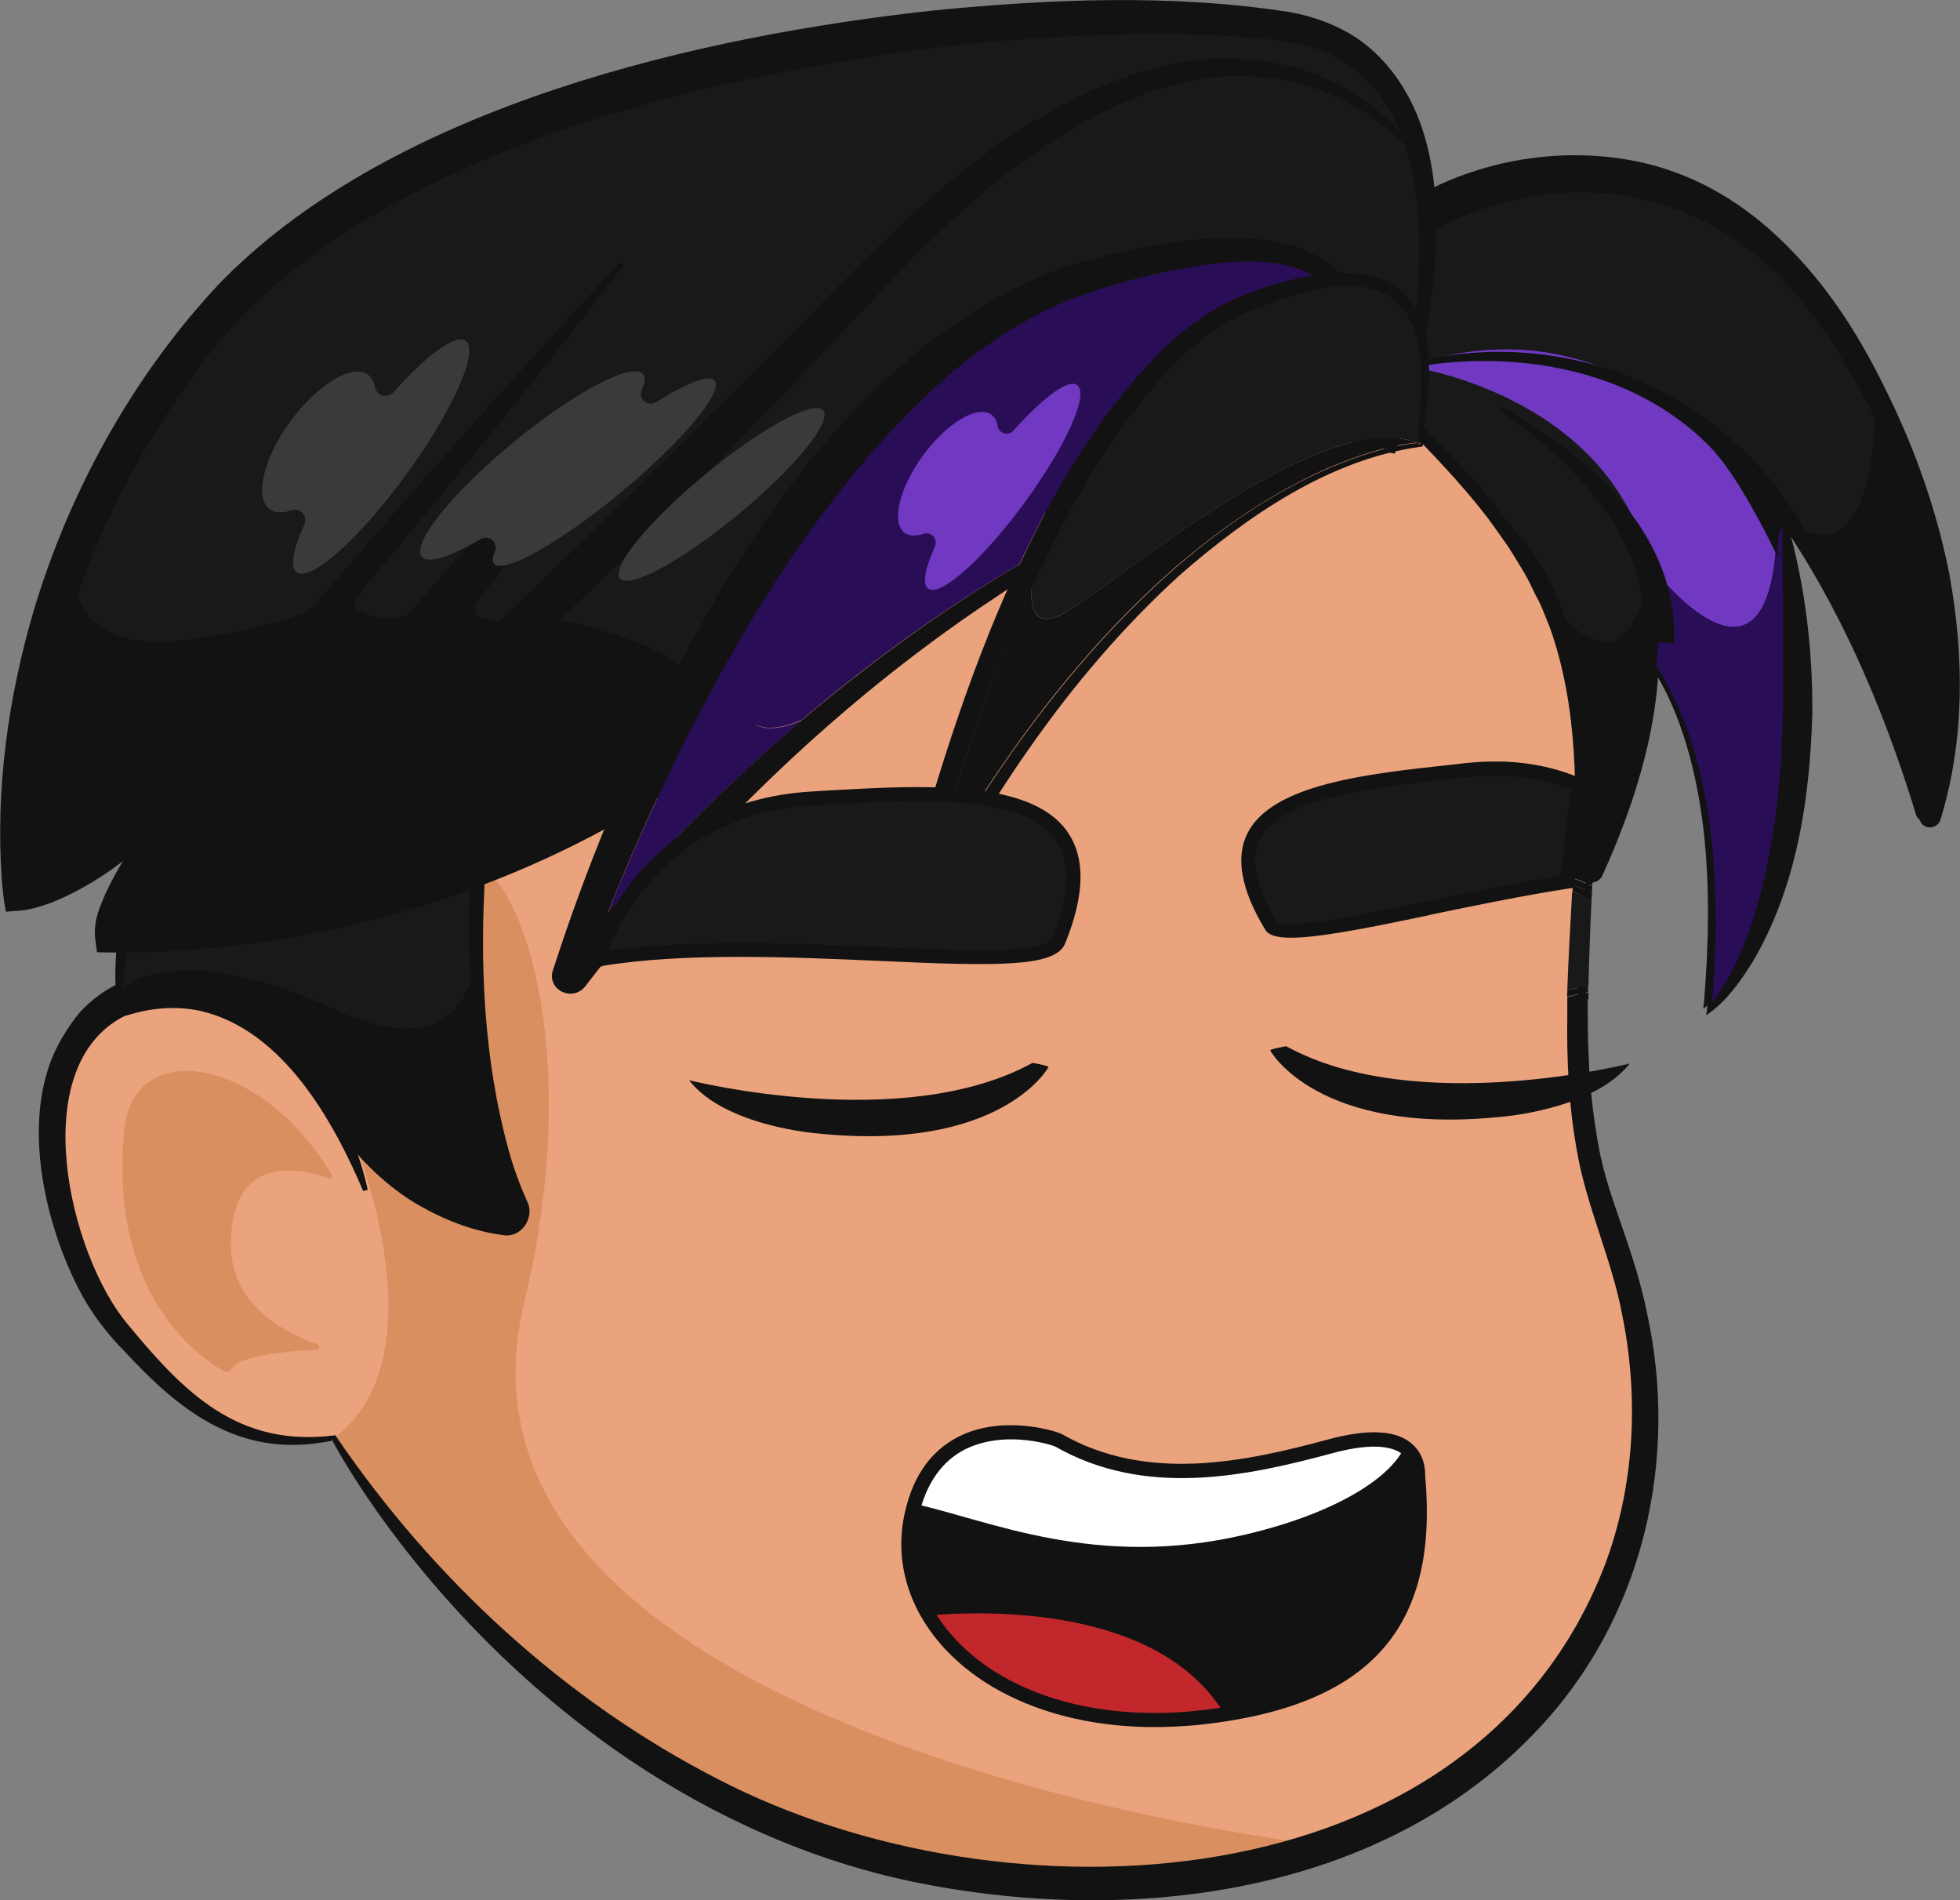 <?xml version="1.0" encoding="utf-8"?>
<!-- Generator: Adobe Illustrator 25.3.0, SVG Export Plug-In . SVG Version: 6.00 Build 0)  -->
<svg version="1.1" id="Capa_1" xmlns="http://www.w3.org/2000/svg" xmlns:xlink="http://www.w3.org/1999/xlink" x="0px" y="0px"
	 viewBox="0 0 565.5 548.1" style="enable-background:new 0 0 565.5 548.1;" xml:space="preserve">
<rect x="0" y="0" width="565.5" height="548.1" fill="#808080" stroke="none"/>
<style type="text/css">
	.st0{fill:#89D1F0;}
	.st1{fill:#121212;}
	.st2{fill:#191919;}
	.st3{fill:#FFFFFF;}
	.st4{fill:#EAA37D;}
	.st5{fill:#D98F5F;}
	.st6{fill:#521A93;}
	.st7{fill:#290D56;}
	.st8{fill:#FF9C00;}
	.st9{fill:#FEFEFE;}
	.st10{fill:#DDECF7;}
	.st11{fill:#931821;}
	.st12{fill:#C97700;}
	.st13{fill:#F7B04B;}
	.st14{fill:#7138C1;}
	.st15{opacity:0.46;fill:url(#SVGID_1_);}
	.st16{fill:#D84905;}
	.st17{clip-path:url(#SVGID_3_);fill:#EF6805;}
	.st18{clip-path:url(#SVGID_3_);fill:#EE6705;}
	.st19{clip-path:url(#SVGID_3_);fill:#ED6605;}
	.st20{clip-path:url(#SVGID_3_);fill:#EC6505;}
	.st21{clip-path:url(#SVGID_3_);fill:#EC6405;}
	.st22{clip-path:url(#SVGID_3_);fill:#EB6305;}
	.st23{clip-path:url(#SVGID_3_);fill:#EA6205;}
	.st24{clip-path:url(#SVGID_3_);fill:#E96105;}
	.st25{clip-path:url(#SVGID_3_);fill:#E96005;}
	.st26{clip-path:url(#SVGID_3_);fill:#E85F05;}
	.st27{clip-path:url(#SVGID_3_);fill:#E75E05;}
	.st28{clip-path:url(#SVGID_3_);fill:#E65D05;}
	.st29{clip-path:url(#SVGID_3_);fill:#E65C05;}
	.st30{clip-path:url(#SVGID_3_);fill:#E55B05;}
	.st31{clip-path:url(#SVGID_3_);fill:#E45A05;}
	.st32{clip-path:url(#SVGID_3_);fill:#E45905;}
	.st33{clip-path:url(#SVGID_3_);fill:#E35705;}
	.st34{clip-path:url(#SVGID_3_);fill:#E25605;}
	.st35{clip-path:url(#SVGID_3_);fill:#E15505;}
	.st36{clip-path:url(#SVGID_3_);fill:#E15405;}
	.st37{clip-path:url(#SVGID_3_);fill:#E05305;}
	.st38{clip-path:url(#SVGID_3_);fill:#DF5205;}
	.st39{clip-path:url(#SVGID_3_);fill:#DE5105;}
	.st40{clip-path:url(#SVGID_3_);fill:#DE5005;}
	.st41{clip-path:url(#SVGID_3_);fill:#DD4F05;}
	.st42{clip-path:url(#SVGID_3_);fill:#DC4E05;}
	.st43{clip-path:url(#SVGID_3_);fill:#DB4D05;}
	.st44{clip-path:url(#SVGID_3_);fill:#DB4C05;}
	.st45{clip-path:url(#SVGID_3_);fill:#DA4B05;}
	.st46{clip-path:url(#SVGID_3_);fill:#D94A05;}
	.st47{clip-path:url(#SVGID_3_);fill:#D84905;}
	.st48{clip-path:url(#SVGID_3_);fill:#D84805;}
	.st49{clip-path:url(#SVGID_3_);fill:#D74705;}
	.st50{clip-path:url(#SVGID_3_);fill:#D64605;}
	.st51{clip-path:url(#SVGID_3_);fill:#D54505;}
	.st52{clip-path:url(#SVGID_3_);fill:#D54405;}
	.st53{clip-path:url(#SVGID_3_);fill:#D44305;}
	.st54{clip-path:url(#SVGID_3_);fill:#D34205;}
	.st55{clip-path:url(#SVGID_3_);fill:#D24105;}
	.st56{clip-path:url(#SVGID_3_);fill:#D24005;}
	.st57{clip-path:url(#SVGID_3_);fill:#D13F05;}
	.st58{fill:#F67205;}
	.st59{clip-path:url(#SVGID_5_);fill:#D13F05;}
	.st60{clip-path:url(#SVGID_5_);fill:#D24005;}
	.st61{clip-path:url(#SVGID_5_);fill:#D24105;}
	.st62{clip-path:url(#SVGID_5_);fill:#D34205;}
	.st63{clip-path:url(#SVGID_5_);fill:#D44305;}
	.st64{clip-path:url(#SVGID_5_);fill:#D54405;}
	.st65{clip-path:url(#SVGID_5_);fill:#D54505;}
	.st66{clip-path:url(#SVGID_5_);fill:#D64605;}
	.st67{clip-path:url(#SVGID_5_);fill:#D74705;}
	.st68{clip-path:url(#SVGID_5_);fill:#D84805;}
	.st69{clip-path:url(#SVGID_5_);fill:#D84905;}
	.st70{clip-path:url(#SVGID_5_);fill:#D94A05;}
	.st71{clip-path:url(#SVGID_5_);fill:#DA4B05;}
	.st72{clip-path:url(#SVGID_5_);fill:#DB4C05;}
	.st73{clip-path:url(#SVGID_5_);fill:#DB4D05;}
	.st74{clip-path:url(#SVGID_5_);fill:#DC4E05;}
	.st75{clip-path:url(#SVGID_5_);fill:#DD4F05;}
	.st76{clip-path:url(#SVGID_5_);fill:#DE5005;}
	.st77{clip-path:url(#SVGID_5_);fill:#DE5105;}
	.st78{clip-path:url(#SVGID_5_);fill:#DF5205;}
	.st79{clip-path:url(#SVGID_5_);fill:#E05305;}
	.st80{clip-path:url(#SVGID_5_);fill:#E15405;}
	.st81{clip-path:url(#SVGID_5_);fill:#E15505;}
	.st82{clip-path:url(#SVGID_5_);fill:#E25605;}
	.st83{clip-path:url(#SVGID_5_);fill:#E35705;}
	.st84{clip-path:url(#SVGID_5_);fill:#E45905;}
	.st85{clip-path:url(#SVGID_5_);fill:#E45A05;}
	.st86{clip-path:url(#SVGID_5_);fill:#E55B05;}
	.st87{clip-path:url(#SVGID_5_);fill:#E65C05;}
	.st88{clip-path:url(#SVGID_5_);fill:#E65D05;}
	.st89{clip-path:url(#SVGID_5_);fill:#E75E05;}
	.st90{clip-path:url(#SVGID_5_);fill:#E85F05;}
	.st91{clip-path:url(#SVGID_5_);fill:#E96005;}
	.st92{clip-path:url(#SVGID_5_);fill:#E96105;}
	.st93{clip-path:url(#SVGID_5_);fill:#EA6205;}
	.st94{clip-path:url(#SVGID_5_);fill:#EB6305;}
	.st95{clip-path:url(#SVGID_5_);fill:#EC6405;}
	.st96{clip-path:url(#SVGID_5_);fill:#EC6505;}
	.st97{clip-path:url(#SVGID_5_);fill:#ED6605;}
	.st98{clip-path:url(#SVGID_5_);fill:#EE6705;}
	.st99{clip-path:url(#SVGID_5_);fill:#EF6805;}
	.st100{clip-path:url(#SVGID_5_);fill:#EF6905;}
	.st101{clip-path:url(#SVGID_5_);fill:#F06A05;}
	.st102{clip-path:url(#SVGID_5_);fill:#F16B05;}
	.st103{clip-path:url(#SVGID_5_);fill:#F26C05;}
	.st104{clip-path:url(#SVGID_5_);fill:#F26D05;}
	.st105{clip-path:url(#SVGID_5_);fill:#F36E05;}
	.st106{clip-path:url(#SVGID_5_);fill:#F46F05;}
	.st107{clip-path:url(#SVGID_5_);fill:#F57005;}
	.st108{clip-path:url(#SVGID_5_);fill:#F57105;}
	.st109{clip-path:url(#SVGID_5_);fill:#F67205;}
	.st110{clip-path:url(#SVGID_5_);fill:#F67305;}
	.st111{clip-path:url(#SVGID_5_);fill:#F67505;}
	.st112{clip-path:url(#SVGID_5_);fill:#F67605;}
	.st113{clip-path:url(#SVGID_5_);fill:#F67705;}
	.st114{fill:#F69D05;}
	.st115{clip-path:url(#SVGID_7_);fill:#F67505;}
	.st116{clip-path:url(#SVGID_7_);fill:#F67605;}
	.st117{clip-path:url(#SVGID_7_);fill:#F67705;}
	.st118{clip-path:url(#SVGID_7_);fill:#F67805;}
	.st119{clip-path:url(#SVGID_7_);fill:#F67905;}
	.st120{clip-path:url(#SVGID_7_);fill:#F67A05;}
	.st121{clip-path:url(#SVGID_7_);fill:#F67B05;}
	.st122{clip-path:url(#SVGID_7_);fill:#F67C05;}
	.st123{clip-path:url(#SVGID_7_);fill:#F67D05;}
	.st124{clip-path:url(#SVGID_7_);fill:#F67F05;}
	.st125{clip-path:url(#SVGID_7_);fill:#F68005;}
	.st126{clip-path:url(#SVGID_7_);fill:#F68105;}
	.st127{clip-path:url(#SVGID_7_);fill:#F68205;}
	.st128{clip-path:url(#SVGID_7_);fill:#F68305;}
	.st129{clip-path:url(#SVGID_7_);fill:#F68405;}
	.st130{clip-path:url(#SVGID_7_);fill:#F68505;}
	.st131{clip-path:url(#SVGID_7_);fill:#F68605;}
	.st132{clip-path:url(#SVGID_7_);fill:#F68705;}
	.st133{clip-path:url(#SVGID_7_);fill:#F68805;}
	.st134{clip-path:url(#SVGID_7_);fill:#F68905;}
	.st135{clip-path:url(#SVGID_7_);fill:#F68A05;}
	.st136{clip-path:url(#SVGID_7_);fill:#F68B05;}
	.st137{clip-path:url(#SVGID_7_);fill:#F68C05;}
	.st138{clip-path:url(#SVGID_7_);fill:#F68D05;}
	.st139{clip-path:url(#SVGID_7_);fill:#F68E05;}
	.st140{clip-path:url(#SVGID_7_);fill:#F68F05;}
	.st141{clip-path:url(#SVGID_7_);fill:#F69105;}
	.st142{clip-path:url(#SVGID_7_);fill:#F69205;}
	.st143{clip-path:url(#SVGID_7_);fill:#F69305;}
	.st144{clip-path:url(#SVGID_7_);fill:#F69405;}
	.st145{clip-path:url(#SVGID_7_);fill:#F69505;}
	.st146{clip-path:url(#SVGID_7_);fill:#F69605;}
	.st147{clip-path:url(#SVGID_7_);fill:#F69705;}
	.st148{clip-path:url(#SVGID_7_);fill:#F69805;}
	.st149{clip-path:url(#SVGID_7_);fill:#F69905;}
	.st150{clip-path:url(#SVGID_7_);fill:#F69A05;}
	.st151{clip-path:url(#SVGID_7_);fill:#F69B05;}
	.st152{clip-path:url(#SVGID_7_);fill:#F69C05;}
	.st153{clip-path:url(#SVGID_7_);fill:#F69D05;}
	.st154{clip-path:url(#SVGID_7_);fill:#F69E05;}
	.st155{clip-path:url(#SVGID_7_);fill:#F6A005;}
	.st156{clip-path:url(#SVGID_7_);fill:#F6A105;}
	.st157{clip-path:url(#SVGID_7_);fill:#F6A205;}
	.st158{clip-path:url(#SVGID_7_);fill:#F69F05;}
	.st159{clip-path:url(#SVGID_7_);fill:#F69005;}
	.st160{clip-path:url(#SVGID_7_);fill:#F67E05;}
	.st161{clip-path:url(#SVGID_7_);fill:#F67405;}
	.st162{clip-path:url(#SVGID_7_);fill:#F67205;}
	.st163{clip-path:url(#SVGID_7_);fill:#F57105;}
	.st164{clip-path:url(#SVGID_7_);fill:#F57005;}
	.st165{clip-path:url(#SVGID_7_);fill:#F46F05;}
	.st166{clip-path:url(#SVGID_7_);fill:#F36E05;}
	.st167{clip-path:url(#SVGID_7_);fill:#F26D05;}
	.st168{clip-path:url(#SVGID_7_);fill:#F26C05;}
	.st169{clip-path:url(#SVGID_7_);fill:#F16B05;}
	.st170{clip-path:url(#SVGID_7_);fill:#F06A05;}
	.st171{clip-path:url(#SVGID_7_);fill:#EF6905;}
	.st172{clip-path:url(#SVGID_7_);fill:#EF6805;}
	.st173{clip-path:url(#SVGID_7_);fill:#EE6705;}
	.st174{clip-path:url(#SVGID_7_);fill:#ED6605;}
	.st175{clip-path:url(#SVGID_7_);fill:#EC6505;}
	.st176{clip-path:url(#SVGID_7_);fill:#EC6405;}
	.st177{clip-path:url(#SVGID_7_);fill:#EB6305;}
	.st178{clip-path:url(#SVGID_7_);fill:#EA6205;}
	.st179{clip-path:url(#SVGID_7_);fill:#E96105;}
	.st180{clip-path:url(#SVGID_7_);fill:#E96005;}
	.st181{clip-path:url(#SVGID_7_);fill:#E85F05;}
	.st182{clip-path:url(#SVGID_7_);fill:#E75E05;}
	.st183{clip-path:url(#SVGID_7_);fill:#E65D05;}
	.st184{clip-path:url(#SVGID_7_);fill:#E65C05;}
	.st185{clip-path:url(#SVGID_7_);fill:#E55B05;}
	.st186{clip-path:url(#SVGID_7_);fill:#E45A05;}
	.st187{clip-path:url(#SVGID_7_);fill:#E45905;}
	.st188{clip-path:url(#SVGID_7_);fill:#E35705;}
	.st189{clip-path:url(#SVGID_7_);fill:#E25605;}
	.st190{clip-path:url(#SVGID_7_);fill:#E15505;}
	.st191{clip-path:url(#SVGID_7_);fill:#E15405;}
	.st192{clip-path:url(#SVGID_7_);fill:#E05305;}
	.st193{clip-path:url(#SVGID_7_);fill:#DF5205;}
	.st194{clip-path:url(#SVGID_7_);fill:#DE5105;}
	.st195{clip-path:url(#SVGID_7_);fill:#DE5005;}
	.st196{clip-path:url(#SVGID_7_);fill:#DD4F05;}
	.st197{clip-path:url(#SVGID_7_);fill:#DC4E05;}
	.st198{clip-path:url(#SVGID_7_);fill:#DB4D05;}
	.st199{clip-path:url(#SVGID_7_);fill:#DB4C05;}
	.st200{clip-path:url(#SVGID_7_);fill:#DA4B05;}
	.st201{clip-path:url(#SVGID_7_);fill:#D94A05;}
	.st202{opacity:0.7;enable-background:new    ;}
	.st203{clip-path:url(#SVGID_9_);fill:#FFFFFF;}
	.st204{clip-path:url(#SVGID_11_);fill:#FFAF02;}
	.st205{clip-path:url(#SVGID_11_);fill:#FFAE02;}
	.st206{clip-path:url(#SVGID_11_);fill:#FFAD02;}
	.st207{clip-path:url(#SVGID_11_);fill:#FFAC02;}
	.st208{clip-path:url(#SVGID_11_);fill:#FEAB02;}
	.st209{clip-path:url(#SVGID_11_);fill:#FEAA02;}
	.st210{clip-path:url(#SVGID_11_);fill:#FEA902;}
	.st211{clip-path:url(#SVGID_11_);fill:#FEA802;}
	.st212{clip-path:url(#SVGID_11_);fill:#FEA702;}
	.st213{clip-path:url(#SVGID_11_);fill:#FEA602;}
	.st214{clip-path:url(#SVGID_11_);fill:#FDA502;}
	.st215{clip-path:url(#SVGID_11_);fill:#FDA403;}
	.st216{clip-path:url(#SVGID_11_);fill:#FDA303;}
	.st217{clip-path:url(#SVGID_11_);fill:#FDA203;}
	.st218{clip-path:url(#SVGID_11_);fill:#FDA103;}
	.st219{clip-path:url(#SVGID_11_);fill:#FDA003;}
	.st220{clip-path:url(#SVGID_11_);fill:#FD9F03;}
	.st221{clip-path:url(#SVGID_11_);fill:#FC9E03;}
	.st222{clip-path:url(#SVGID_11_);fill:#FC9D03;}
	.st223{clip-path:url(#SVGID_11_);fill:#FC9C03;}
	.st224{clip-path:url(#SVGID_11_);fill:#FC9B03;}
	.st225{clip-path:url(#SVGID_11_);fill:#FC9A03;}
	.st226{clip-path:url(#SVGID_11_);fill:#FC9903;}
	.st227{clip-path:url(#SVGID_11_);fill:#FB9803;}
	.st228{clip-path:url(#SVGID_11_);fill:#FB9703;}
	.st229{clip-path:url(#SVGID_11_);fill:#FB9603;}
	.st230{clip-path:url(#SVGID_11_);fill:#FB9503;}
	.st231{clip-path:url(#SVGID_11_);fill:#FB9403;}
	.st232{clip-path:url(#SVGID_11_);fill:#FB9303;}
	.st233{clip-path:url(#SVGID_11_);fill:#FB9203;}
	.st234{clip-path:url(#SVGID_11_);fill:#FA9103;}
	.st235{clip-path:url(#SVGID_11_);fill:#FA9003;}
	.st236{clip-path:url(#SVGID_11_);fill:#FA8F03;}
	.st237{clip-path:url(#SVGID_11_);fill:#FA8D04;}
	.st238{clip-path:url(#SVGID_11_);fill:#FA8C04;}
	.st239{clip-path:url(#SVGID_11_);fill:#FA8B04;}
	.st240{clip-path:url(#SVGID_11_);fill:#F98A04;}
	.st241{clip-path:url(#SVGID_11_);fill:#F98904;}
	.st242{clip-path:url(#SVGID_11_);fill:#F98804;}
	.st243{clip-path:url(#SVGID_11_);fill:#F98704;}
	.st244{clip-path:url(#SVGID_11_);fill:#F98604;}
	.st245{clip-path:url(#SVGID_11_);fill:#F98504;}
	.st246{clip-path:url(#SVGID_11_);fill:#F98404;}
	.st247{clip-path:url(#SVGID_11_);fill:#F88304;}
	.st248{clip-path:url(#SVGID_11_);fill:#F88204;}
	.st249{clip-path:url(#SVGID_11_);fill:#F88104;}
	.st250{clip-path:url(#SVGID_11_);fill:#F88004;}
	.st251{clip-path:url(#SVGID_11_);fill:#F87F04;}
	.st252{clip-path:url(#SVGID_11_);fill:#F87E04;}
	.st253{clip-path:url(#SVGID_11_);fill:#F77D04;}
	.st254{clip-path:url(#SVGID_11_);fill:#F77C04;}
	.st255{clip-path:url(#SVGID_11_);fill:#F77B04;}
	.st256{clip-path:url(#SVGID_11_);fill:#F77A04;}
	.st257{clip-path:url(#SVGID_11_);fill:#F77904;}
	.st258{clip-path:url(#SVGID_11_);fill:#F77804;}
	.st259{clip-path:url(#SVGID_11_);fill:#F77705;}
	.st260{clip-path:url(#SVGID_11_);fill:#F67605;}
	.st261{clip-path:url(#SVGID_11_);fill:#F67505;}
	.st262{clip-path:url(#SVGID_11_);fill:#F67405;}
	.st263{clip-path:url(#SVGID_11_);fill:#F67305;}
	.st264{clip-path:url(#SVGID_13_);fill:#FFFFFF;}
	.st265{clip-path:url(#SVGID_15_);fill:#FFAF02;}
	.st266{clip-path:url(#SVGID_15_);fill:#FFAE02;}
	.st267{clip-path:url(#SVGID_15_);fill:#FFAD02;}
	.st268{clip-path:url(#SVGID_15_);fill:#FFAC02;}
	.st269{clip-path:url(#SVGID_15_);fill:#FEAB02;}
	.st270{clip-path:url(#SVGID_15_);fill:#FEAA02;}
	.st271{clip-path:url(#SVGID_15_);fill:#FEA902;}
	.st272{clip-path:url(#SVGID_15_);fill:#FEA802;}
	.st273{clip-path:url(#SVGID_15_);fill:#FEA702;}
	.st274{clip-path:url(#SVGID_15_);fill:#FEA602;}
	.st275{clip-path:url(#SVGID_15_);fill:#FDA502;}
	.st276{clip-path:url(#SVGID_15_);fill:#FDA403;}
	.st277{clip-path:url(#SVGID_15_);fill:#FDA303;}
	.st278{clip-path:url(#SVGID_15_);fill:#FDA203;}
	.st279{clip-path:url(#SVGID_15_);fill:#FDA103;}
	.st280{clip-path:url(#SVGID_15_);fill:#FDA003;}
	.st281{clip-path:url(#SVGID_15_);fill:#FD9F03;}
	.st282{clip-path:url(#SVGID_15_);fill:#FC9E03;}
	.st283{clip-path:url(#SVGID_15_);fill:#FC9D03;}
	.st284{clip-path:url(#SVGID_15_);fill:#FC9C03;}
	.st285{clip-path:url(#SVGID_15_);fill:#FC9B03;}
	.st286{clip-path:url(#SVGID_15_);fill:#FC9A03;}
	.st287{clip-path:url(#SVGID_15_);fill:#FC9903;}
	.st288{clip-path:url(#SVGID_15_);fill:#FB9803;}
	.st289{clip-path:url(#SVGID_15_);fill:#FB9703;}
	.st290{clip-path:url(#SVGID_15_);fill:#FB9603;}
	.st291{clip-path:url(#SVGID_15_);fill:#FB9503;}
	.st292{clip-path:url(#SVGID_15_);fill:#FB9403;}
	.st293{clip-path:url(#SVGID_15_);fill:#FB9303;}
	.st294{clip-path:url(#SVGID_15_);fill:#FB9203;}
	.st295{clip-path:url(#SVGID_15_);fill:#FA9103;}
	.st296{clip-path:url(#SVGID_15_);fill:#FA9003;}
	.st297{clip-path:url(#SVGID_15_);fill:#FA8F03;}
	.st298{clip-path:url(#SVGID_15_);fill:#FA8D04;}
	.st299{clip-path:url(#SVGID_15_);fill:#FA8C04;}
	.st300{clip-path:url(#SVGID_15_);fill:#FA8B04;}
	.st301{clip-path:url(#SVGID_15_);fill:#F98A04;}
	.st302{clip-path:url(#SVGID_15_);fill:#F98904;}
	.st303{clip-path:url(#SVGID_15_);fill:#F98804;}
	.st304{clip-path:url(#SVGID_15_);fill:#F98704;}
	.st305{clip-path:url(#SVGID_15_);fill:#F98604;}
	.st306{clip-path:url(#SVGID_15_);fill:#F98504;}
	.st307{clip-path:url(#SVGID_15_);fill:#F98404;}
	.st308{clip-path:url(#SVGID_15_);fill:#F88304;}
	.st309{clip-path:url(#SVGID_15_);fill:#F88204;}
	.st310{clip-path:url(#SVGID_15_);fill:#F88104;}
	.st311{clip-path:url(#SVGID_15_);fill:#F88004;}
	.st312{clip-path:url(#SVGID_15_);fill:#F87F04;}
	.st313{clip-path:url(#SVGID_15_);fill:#F87E04;}
	.st314{clip-path:url(#SVGID_15_);fill:#F77D04;}
	.st315{clip-path:url(#SVGID_15_);fill:#F77C04;}
	.st316{clip-path:url(#SVGID_15_);fill:#F77B04;}
	.st317{clip-path:url(#SVGID_15_);fill:#F77A04;}
	.st318{clip-path:url(#SVGID_15_);fill:#F77904;}
	.st319{clip-path:url(#SVGID_15_);fill:#F77804;}
	.st320{clip-path:url(#SVGID_15_);fill:#F77705;}
	.st321{clip-path:url(#SVGID_15_);fill:#F67605;}
	.st322{clip-path:url(#SVGID_15_);fill:#F67505;}
	.st323{clip-path:url(#SVGID_15_);fill:#F67405;}
	.st324{clip-path:url(#SVGID_15_);fill:#F67305;}
	.st325{clip-path:url(#SVGID_15_);fill:#F67205;}
	.st326{clip-path:url(#SVGID_15_);fill:#F67105;}
	.st327{clip-path:url(#SVGID_15_);fill:#F57005;}
	.st328{clip-path:url(#SVGID_15_);fill:#F56F05;}
	.st329{clip-path:url(#SVGID_15_);fill:#F56E05;}
	.st330{clip-path:url(#SVGID_15_);fill:#F56D05;}
	.st331{fill:#BA3E05;}
	.st332{opacity:0.5;enable-background:new    ;}
	.st333{clip-path:url(#SVGID_17_);fill:#FFFFFF;}
	.st334{opacity:0.4;enable-background:new    ;}
	.st335{clip-path:url(#SVGID_19_);fill:#FFFFFF;}
	.st336{clip-path:url(#SVGID_21_);fill:#FFFFFF;}
	.st337{fill:#F87D05;}
	.st338{fill:#FFB803;}
	.st339{fill:#F87E05;}
	.st340{fill:#FEB903;}
	.st341{fill:#F87F05;}
	.st342{fill:none;stroke:#F87D05;stroke-width:0.287;stroke-miterlimit:10;}
	.st343{fill:#C16408;}
	.st344{fill:#D0B7F9;}
	.st345{fill:#926DCC;}
	.st346{opacity:0.32;}
	.st347{fill:#BCA4EA;}
	.st348{fill:#3A3A3A;}
	.st349{fill:none;stroke:#191919;stroke-width:4.118;stroke-miterlimit:10;}
	.st350{fill:none;stroke:#191919;stroke-width:1.597;stroke-miterlimit:10;}
	.st351{fill:#1D1D1B;}
	.st352{fill:#D5D9E2;}
	.st353{fill:#C2272C;}
	.st354{fill:#BCE3F2;}
	.st355{fill:#FFFEFF;}
	.st356{fill:#53B9DF;}
	.st357{fill:#5BBADA;}
	.st358{fill:#F0F8FB;}
	.st359{opacity:0.46;}
	.st360{opacity:0.46;fill:url(#SVGID_22_);}
	.st361{clip-path:url(#SVGID_24_);fill:#EF6805;}
	.st362{clip-path:url(#SVGID_24_);fill:#EE6705;}
	.st363{clip-path:url(#SVGID_24_);fill:#ED6605;}
	.st364{clip-path:url(#SVGID_24_);fill:#EC6505;}
	.st365{clip-path:url(#SVGID_24_);fill:#EC6405;}
	.st366{clip-path:url(#SVGID_24_);fill:#EB6305;}
	.st367{clip-path:url(#SVGID_24_);fill:#EA6205;}
	.st368{clip-path:url(#SVGID_24_);fill:#E96105;}
	.st369{clip-path:url(#SVGID_24_);fill:#E96005;}
	.st370{clip-path:url(#SVGID_24_);fill:#E85F05;}
	.st371{clip-path:url(#SVGID_24_);fill:#E75E05;}
	.st372{clip-path:url(#SVGID_24_);fill:#E65D05;}
	.st373{clip-path:url(#SVGID_24_);fill:#E65C05;}
	.st374{clip-path:url(#SVGID_24_);fill:#E55B05;}
	.st375{clip-path:url(#SVGID_24_);fill:#E45A05;}
	.st376{clip-path:url(#SVGID_24_);fill:#E45905;}
	.st377{clip-path:url(#SVGID_24_);fill:#E35705;}
	.st378{clip-path:url(#SVGID_24_);fill:#E25605;}
	.st379{clip-path:url(#SVGID_24_);fill:#E15505;}
	.st380{clip-path:url(#SVGID_24_);fill:#E15405;}
	.st381{clip-path:url(#SVGID_24_);fill:#E05305;}
	.st382{clip-path:url(#SVGID_24_);fill:#DF5205;}
	.st383{clip-path:url(#SVGID_24_);fill:#DE5105;}
	.st384{clip-path:url(#SVGID_24_);fill:#DE5005;}
	.st385{clip-path:url(#SVGID_24_);fill:#DD4F05;}
	.st386{clip-path:url(#SVGID_24_);fill:#DC4E05;}
	.st387{clip-path:url(#SVGID_24_);fill:#DB4D05;}
	.st388{clip-path:url(#SVGID_24_);fill:#DB4C05;}
	.st389{clip-path:url(#SVGID_24_);fill:#DA4B05;}
	.st390{clip-path:url(#SVGID_24_);fill:#D94A05;}
	.st391{clip-path:url(#SVGID_24_);fill:#D84905;}
	.st392{clip-path:url(#SVGID_24_);fill:#D84805;}
	.st393{clip-path:url(#SVGID_24_);fill:#D74705;}
	.st394{clip-path:url(#SVGID_24_);fill:#D64605;}
	.st395{clip-path:url(#SVGID_24_);fill:#D54505;}
	.st396{clip-path:url(#SVGID_24_);fill:#D54405;}
	.st397{clip-path:url(#SVGID_24_);fill:#D44305;}
	.st398{clip-path:url(#SVGID_24_);fill:#D34205;}
	.st399{clip-path:url(#SVGID_24_);fill:#D24105;}
	.st400{clip-path:url(#SVGID_24_);fill:#D24005;}
	.st401{clip-path:url(#SVGID_24_);fill:#D13F05;}
	.st402{clip-path:url(#SVGID_26_);fill:#D13F05;}
	.st403{clip-path:url(#SVGID_26_);fill:#D24005;}
	.st404{clip-path:url(#SVGID_26_);fill:#D24105;}
	.st405{clip-path:url(#SVGID_26_);fill:#D34205;}
	.st406{clip-path:url(#SVGID_26_);fill:#D44305;}
	.st407{clip-path:url(#SVGID_26_);fill:#D54405;}
	.st408{clip-path:url(#SVGID_26_);fill:#D54505;}
	.st409{clip-path:url(#SVGID_26_);fill:#D64605;}
	.st410{clip-path:url(#SVGID_26_);fill:#D74705;}
	.st411{clip-path:url(#SVGID_26_);fill:#D84805;}
	.st412{clip-path:url(#SVGID_26_);fill:#D84905;}
	.st413{clip-path:url(#SVGID_26_);fill:#D94A05;}
	.st414{clip-path:url(#SVGID_26_);fill:#DA4B05;}
	.st415{clip-path:url(#SVGID_26_);fill:#DB4C05;}
	.st416{clip-path:url(#SVGID_26_);fill:#DB4D05;}
	.st417{clip-path:url(#SVGID_26_);fill:#DC4E05;}
	.st418{clip-path:url(#SVGID_26_);fill:#DD4F05;}
	.st419{clip-path:url(#SVGID_26_);fill:#DE5005;}
	.st420{clip-path:url(#SVGID_26_);fill:#DE5105;}
	.st421{clip-path:url(#SVGID_26_);fill:#DF5205;}
	.st422{clip-path:url(#SVGID_26_);fill:#E05305;}
	.st423{clip-path:url(#SVGID_26_);fill:#E15405;}
	.st424{clip-path:url(#SVGID_26_);fill:#E15505;}
	.st425{clip-path:url(#SVGID_26_);fill:#E25605;}
	.st426{clip-path:url(#SVGID_26_);fill:#E35705;}
	.st427{clip-path:url(#SVGID_26_);fill:#E45905;}
	.st428{clip-path:url(#SVGID_26_);fill:#E45A05;}
	.st429{clip-path:url(#SVGID_26_);fill:#E55B05;}
	.st430{clip-path:url(#SVGID_26_);fill:#E65C05;}
	.st431{clip-path:url(#SVGID_26_);fill:#E65D05;}
	.st432{clip-path:url(#SVGID_26_);fill:#E75E05;}
	.st433{clip-path:url(#SVGID_26_);fill:#E85F05;}
	.st434{clip-path:url(#SVGID_26_);fill:#E96005;}
	.st435{clip-path:url(#SVGID_26_);fill:#E96105;}
	.st436{clip-path:url(#SVGID_26_);fill:#EA6205;}
	.st437{clip-path:url(#SVGID_26_);fill:#EB6305;}
	.st438{clip-path:url(#SVGID_26_);fill:#EC6405;}
	.st439{clip-path:url(#SVGID_26_);fill:#EC6505;}
	.st440{clip-path:url(#SVGID_26_);fill:#ED6605;}
	.st441{clip-path:url(#SVGID_26_);fill:#EE6705;}
	.st442{clip-path:url(#SVGID_26_);fill:#EF6805;}
	.st443{clip-path:url(#SVGID_26_);fill:#EF6905;}
	.st444{clip-path:url(#SVGID_26_);fill:#F06A05;}
	.st445{clip-path:url(#SVGID_26_);fill:#F16B05;}
	.st446{clip-path:url(#SVGID_26_);fill:#F26C05;}
	.st447{clip-path:url(#SVGID_26_);fill:#F26D05;}
	.st448{clip-path:url(#SVGID_26_);fill:#F36E05;}
	.st449{clip-path:url(#SVGID_26_);fill:#F46F05;}
	.st450{clip-path:url(#SVGID_26_);fill:#F57005;}
	.st451{clip-path:url(#SVGID_26_);fill:#F57105;}
	.st452{clip-path:url(#SVGID_26_);fill:#F67205;}
	.st453{clip-path:url(#SVGID_26_);fill:#F67305;}
	.st454{clip-path:url(#SVGID_26_);fill:#F67505;}
	.st455{clip-path:url(#SVGID_26_);fill:#F67605;}
	.st456{clip-path:url(#SVGID_26_);fill:#F67705;}
	.st457{clip-path:url(#SVGID_28_);fill:#F67505;}
	.st458{clip-path:url(#SVGID_28_);fill:#F67605;}
	.st459{clip-path:url(#SVGID_28_);fill:#F67705;}
	.st460{clip-path:url(#SVGID_28_);fill:#F67805;}
	.st461{clip-path:url(#SVGID_28_);fill:#F67905;}
	.st462{clip-path:url(#SVGID_28_);fill:#F67A05;}
	.st463{clip-path:url(#SVGID_28_);fill:#F67B05;}
	.st464{clip-path:url(#SVGID_28_);fill:#F67C05;}
	.st465{clip-path:url(#SVGID_28_);fill:#F67D05;}
	.st466{clip-path:url(#SVGID_28_);fill:#F67F05;}
	.st467{clip-path:url(#SVGID_28_);fill:#F68005;}
	.st468{clip-path:url(#SVGID_28_);fill:#F68105;}
	.st469{clip-path:url(#SVGID_28_);fill:#F68205;}
	.st470{clip-path:url(#SVGID_28_);fill:#F68305;}
	.st471{clip-path:url(#SVGID_28_);fill:#F68405;}
	.st472{clip-path:url(#SVGID_28_);fill:#F68505;}
	.st473{clip-path:url(#SVGID_28_);fill:#F68605;}
	.st474{clip-path:url(#SVGID_28_);fill:#F68705;}
	.st475{clip-path:url(#SVGID_28_);fill:#F68805;}
	.st476{clip-path:url(#SVGID_28_);fill:#F68905;}
	.st477{clip-path:url(#SVGID_28_);fill:#F68A05;}
	.st478{clip-path:url(#SVGID_28_);fill:#F68B05;}
	.st479{clip-path:url(#SVGID_28_);fill:#F68C05;}
	.st480{clip-path:url(#SVGID_28_);fill:#F68D05;}
	.st481{clip-path:url(#SVGID_28_);fill:#F68E05;}
	.st482{clip-path:url(#SVGID_28_);fill:#F68F05;}
	.st483{clip-path:url(#SVGID_28_);fill:#F69105;}
	.st484{clip-path:url(#SVGID_28_);fill:#F69205;}
	.st485{clip-path:url(#SVGID_28_);fill:#F69305;}
	.st486{clip-path:url(#SVGID_28_);fill:#F69405;}
	.st487{clip-path:url(#SVGID_28_);fill:#F69505;}
	.st488{clip-path:url(#SVGID_28_);fill:#F69605;}
	.st489{clip-path:url(#SVGID_28_);fill:#F69705;}
	.st490{clip-path:url(#SVGID_28_);fill:#F69805;}
	.st491{clip-path:url(#SVGID_28_);fill:#F69905;}
	.st492{clip-path:url(#SVGID_28_);fill:#F69A05;}
	.st493{clip-path:url(#SVGID_28_);fill:#F69B05;}
	.st494{clip-path:url(#SVGID_28_);fill:#F69C05;}
	.st495{clip-path:url(#SVGID_28_);fill:#F69D05;}
	.st496{clip-path:url(#SVGID_28_);fill:#F69E05;}
	.st497{clip-path:url(#SVGID_28_);fill:#F6A005;}
	.st498{clip-path:url(#SVGID_28_);fill:#F6A105;}
	.st499{clip-path:url(#SVGID_28_);fill:#F6A205;}
	.st500{clip-path:url(#SVGID_28_);fill:#F69F05;}
	.st501{clip-path:url(#SVGID_28_);fill:#F69005;}
	.st502{clip-path:url(#SVGID_28_);fill:#F67E05;}
	.st503{clip-path:url(#SVGID_28_);fill:#F67405;}
	.st504{clip-path:url(#SVGID_28_);fill:#F67205;}
	.st505{clip-path:url(#SVGID_28_);fill:#F57105;}
	.st506{clip-path:url(#SVGID_28_);fill:#F57005;}
	.st507{clip-path:url(#SVGID_28_);fill:#F46F05;}
	.st508{clip-path:url(#SVGID_28_);fill:#F36E05;}
	.st509{clip-path:url(#SVGID_28_);fill:#F26D05;}
	.st510{clip-path:url(#SVGID_28_);fill:#F26C05;}
	.st511{clip-path:url(#SVGID_28_);fill:#F16B05;}
	.st512{clip-path:url(#SVGID_28_);fill:#F06A05;}
	.st513{clip-path:url(#SVGID_28_);fill:#EF6905;}
	.st514{clip-path:url(#SVGID_28_);fill:#EF6805;}
	.st515{clip-path:url(#SVGID_28_);fill:#EE6705;}
	.st516{clip-path:url(#SVGID_28_);fill:#ED6605;}
	.st517{clip-path:url(#SVGID_28_);fill:#EC6505;}
	.st518{clip-path:url(#SVGID_28_);fill:#EC6405;}
	.st519{clip-path:url(#SVGID_28_);fill:#EB6305;}
	.st520{clip-path:url(#SVGID_28_);fill:#EA6205;}
	.st521{clip-path:url(#SVGID_28_);fill:#E96105;}
	.st522{clip-path:url(#SVGID_28_);fill:#E96005;}
	.st523{clip-path:url(#SVGID_28_);fill:#E85F05;}
	.st524{clip-path:url(#SVGID_28_);fill:#E75E05;}
	.st525{clip-path:url(#SVGID_28_);fill:#E65D05;}
	.st526{clip-path:url(#SVGID_28_);fill:#E65C05;}
	.st527{clip-path:url(#SVGID_28_);fill:#E55B05;}
	.st528{clip-path:url(#SVGID_28_);fill:#E45A05;}
	.st529{clip-path:url(#SVGID_28_);fill:#E45905;}
	.st530{clip-path:url(#SVGID_28_);fill:#E35705;}
	.st531{clip-path:url(#SVGID_28_);fill:#E25605;}
	.st532{clip-path:url(#SVGID_28_);fill:#E15505;}
	.st533{clip-path:url(#SVGID_28_);fill:#E15405;}
	.st534{clip-path:url(#SVGID_28_);fill:#E05305;}
	.st535{clip-path:url(#SVGID_28_);fill:#DF5205;}
	.st536{clip-path:url(#SVGID_28_);fill:#DE5105;}
	.st537{clip-path:url(#SVGID_28_);fill:#DE5005;}
	.st538{clip-path:url(#SVGID_28_);fill:#DD4F05;}
	.st539{clip-path:url(#SVGID_28_);fill:#DC4E05;}
	.st540{clip-path:url(#SVGID_28_);fill:#DB4D05;}
	.st541{clip-path:url(#SVGID_28_);fill:#DB4C05;}
	.st542{clip-path:url(#SVGID_28_);fill:#DA4B05;}
	.st543{clip-path:url(#SVGID_28_);fill:#D94A05;}
	.st544{clip-path:url(#SVGID_30_);fill:#FFFFFF;}
	.st545{clip-path:url(#SVGID_32_);fill:#FFAF02;}
	.st546{clip-path:url(#SVGID_32_);fill:#FFAE02;}
	.st547{clip-path:url(#SVGID_32_);fill:#FFAD02;}
	.st548{clip-path:url(#SVGID_32_);fill:#FFAC02;}
	.st549{clip-path:url(#SVGID_32_);fill:#FEAB02;}
	.st550{clip-path:url(#SVGID_32_);fill:#FEAA02;}
	.st551{clip-path:url(#SVGID_32_);fill:#FEA902;}
	.st552{clip-path:url(#SVGID_32_);fill:#FEA802;}
	.st553{clip-path:url(#SVGID_32_);fill:#FEA702;}
	.st554{clip-path:url(#SVGID_32_);fill:#FEA602;}
	.st555{clip-path:url(#SVGID_32_);fill:#FDA502;}
	.st556{clip-path:url(#SVGID_32_);fill:#FDA403;}
	.st557{clip-path:url(#SVGID_32_);fill:#FDA303;}
	.st558{clip-path:url(#SVGID_32_);fill:#FDA203;}
	.st559{clip-path:url(#SVGID_32_);fill:#FDA103;}
	.st560{clip-path:url(#SVGID_32_);fill:#FDA003;}
	.st561{clip-path:url(#SVGID_32_);fill:#FD9F03;}
	.st562{clip-path:url(#SVGID_32_);fill:#FC9E03;}
	.st563{clip-path:url(#SVGID_32_);fill:#FC9D03;}
	.st564{clip-path:url(#SVGID_32_);fill:#FC9C03;}
	.st565{clip-path:url(#SVGID_32_);fill:#FC9B03;}
	.st566{clip-path:url(#SVGID_32_);fill:#FC9A03;}
	.st567{clip-path:url(#SVGID_32_);fill:#FC9903;}
	.st568{clip-path:url(#SVGID_32_);fill:#FB9803;}
	.st569{clip-path:url(#SVGID_32_);fill:#FB9703;}
	.st570{clip-path:url(#SVGID_32_);fill:#FB9603;}
	.st571{clip-path:url(#SVGID_32_);fill:#FB9503;}
	.st572{clip-path:url(#SVGID_32_);fill:#FB9403;}
	.st573{clip-path:url(#SVGID_32_);fill:#FB9303;}
	.st574{clip-path:url(#SVGID_32_);fill:#FB9203;}
	.st575{clip-path:url(#SVGID_32_);fill:#FA9103;}
	.st576{clip-path:url(#SVGID_32_);fill:#FA9003;}
	.st577{clip-path:url(#SVGID_32_);fill:#FA8F03;}
	.st578{clip-path:url(#SVGID_32_);fill:#FA8D04;}
	.st579{clip-path:url(#SVGID_32_);fill:#FA8C04;}
	.st580{clip-path:url(#SVGID_32_);fill:#FA8B04;}
	.st581{clip-path:url(#SVGID_32_);fill:#F98A04;}
	.st582{clip-path:url(#SVGID_32_);fill:#F98904;}
	.st583{clip-path:url(#SVGID_32_);fill:#F98804;}
	.st584{clip-path:url(#SVGID_32_);fill:#F98704;}
	.st585{clip-path:url(#SVGID_32_);fill:#F98604;}
	.st586{clip-path:url(#SVGID_32_);fill:#F98504;}
	.st587{clip-path:url(#SVGID_32_);fill:#F98404;}
	.st588{clip-path:url(#SVGID_32_);fill:#F88304;}
	.st589{clip-path:url(#SVGID_32_);fill:#F88204;}
	.st590{clip-path:url(#SVGID_32_);fill:#F88104;}
	.st591{clip-path:url(#SVGID_32_);fill:#F88004;}
	.st592{clip-path:url(#SVGID_32_);fill:#F87F04;}
	.st593{clip-path:url(#SVGID_32_);fill:#F87E04;}
	.st594{clip-path:url(#SVGID_32_);fill:#F77D04;}
	.st595{clip-path:url(#SVGID_32_);fill:#F77C04;}
	.st596{clip-path:url(#SVGID_32_);fill:#F77B04;}
	.st597{clip-path:url(#SVGID_32_);fill:#F77A04;}
	.st598{clip-path:url(#SVGID_32_);fill:#F77904;}
	.st599{clip-path:url(#SVGID_32_);fill:#F77804;}
	.st600{clip-path:url(#SVGID_32_);fill:#F77705;}
	.st601{clip-path:url(#SVGID_32_);fill:#F67605;}
	.st602{clip-path:url(#SVGID_32_);fill:#F67505;}
	.st603{clip-path:url(#SVGID_32_);fill:#F67405;}
	.st604{clip-path:url(#SVGID_32_);fill:#F67305;}
	.st605{clip-path:url(#SVGID_34_);fill:#FFFFFF;}
	.st606{clip-path:url(#SVGID_36_);fill:#FFAF02;}
	.st607{clip-path:url(#SVGID_36_);fill:#FFAE02;}
	.st608{clip-path:url(#SVGID_36_);fill:#FFAD02;}
	.st609{clip-path:url(#SVGID_36_);fill:#FFAC02;}
	.st610{clip-path:url(#SVGID_36_);fill:#FEAB02;}
	.st611{clip-path:url(#SVGID_36_);fill:#FEAA02;}
	.st612{clip-path:url(#SVGID_36_);fill:#FEA902;}
	.st613{clip-path:url(#SVGID_36_);fill:#FEA802;}
	.st614{clip-path:url(#SVGID_36_);fill:#FEA702;}
	.st615{clip-path:url(#SVGID_36_);fill:#FEA602;}
	.st616{clip-path:url(#SVGID_36_);fill:#FDA502;}
	.st617{clip-path:url(#SVGID_36_);fill:#FDA403;}
	.st618{clip-path:url(#SVGID_36_);fill:#FDA303;}
	.st619{clip-path:url(#SVGID_36_);fill:#FDA203;}
	.st620{clip-path:url(#SVGID_36_);fill:#FDA103;}
	.st621{clip-path:url(#SVGID_36_);fill:#FDA003;}
	.st622{clip-path:url(#SVGID_36_);fill:#FD9F03;}
	.st623{clip-path:url(#SVGID_36_);fill:#FC9E03;}
	.st624{clip-path:url(#SVGID_36_);fill:#FC9D03;}
	.st625{clip-path:url(#SVGID_36_);fill:#FC9C03;}
	.st626{clip-path:url(#SVGID_36_);fill:#FC9B03;}
	.st627{clip-path:url(#SVGID_36_);fill:#FC9A03;}
	.st628{clip-path:url(#SVGID_36_);fill:#FC9903;}
	.st629{clip-path:url(#SVGID_36_);fill:#FB9803;}
	.st630{clip-path:url(#SVGID_36_);fill:#FB9703;}
	.st631{clip-path:url(#SVGID_36_);fill:#FB9603;}
	.st632{clip-path:url(#SVGID_36_);fill:#FB9503;}
	.st633{clip-path:url(#SVGID_36_);fill:#FB9403;}
	.st634{clip-path:url(#SVGID_36_);fill:#FB9303;}
	.st635{clip-path:url(#SVGID_36_);fill:#FB9203;}
	.st636{clip-path:url(#SVGID_36_);fill:#FA9103;}
	.st637{clip-path:url(#SVGID_36_);fill:#FA9003;}
	.st638{clip-path:url(#SVGID_36_);fill:#FA8F03;}
	.st639{clip-path:url(#SVGID_36_);fill:#FA8D04;}
	.st640{clip-path:url(#SVGID_36_);fill:#FA8C04;}
	.st641{clip-path:url(#SVGID_36_);fill:#FA8B04;}
	.st642{clip-path:url(#SVGID_36_);fill:#F98A04;}
	.st643{clip-path:url(#SVGID_36_);fill:#F98904;}
	.st644{clip-path:url(#SVGID_36_);fill:#F98804;}
	.st645{clip-path:url(#SVGID_36_);fill:#F98704;}
	.st646{clip-path:url(#SVGID_36_);fill:#F98604;}
	.st647{clip-path:url(#SVGID_36_);fill:#F98504;}
	.st648{clip-path:url(#SVGID_36_);fill:#F98404;}
	.st649{clip-path:url(#SVGID_36_);fill:#F88304;}
	.st650{clip-path:url(#SVGID_36_);fill:#F88204;}
	.st651{clip-path:url(#SVGID_36_);fill:#F88104;}
	.st652{clip-path:url(#SVGID_36_);fill:#F88004;}
	.st653{clip-path:url(#SVGID_36_);fill:#F87F04;}
	.st654{clip-path:url(#SVGID_36_);fill:#F87E04;}
	.st655{clip-path:url(#SVGID_36_);fill:#F77D04;}
	.st656{clip-path:url(#SVGID_36_);fill:#F77C04;}
	.st657{clip-path:url(#SVGID_36_);fill:#F77B04;}
	.st658{clip-path:url(#SVGID_36_);fill:#F77A04;}
	.st659{clip-path:url(#SVGID_36_);fill:#F77904;}
	.st660{clip-path:url(#SVGID_36_);fill:#F77804;}
	.st661{clip-path:url(#SVGID_36_);fill:#F77705;}
	.st662{clip-path:url(#SVGID_36_);fill:#F67605;}
	.st663{clip-path:url(#SVGID_36_);fill:#F67505;}
	.st664{clip-path:url(#SVGID_36_);fill:#F67405;}
	.st665{clip-path:url(#SVGID_36_);fill:#F67305;}
	.st666{clip-path:url(#SVGID_36_);fill:#F67205;}
	.st667{clip-path:url(#SVGID_36_);fill:#F67105;}
	.st668{clip-path:url(#SVGID_36_);fill:#F57005;}
	.st669{clip-path:url(#SVGID_36_);fill:#F56F05;}
	.st670{clip-path:url(#SVGID_36_);fill:#F56E05;}
	.st671{clip-path:url(#SVGID_36_);fill:#F56D05;}
	.st672{clip-path:url(#SVGID_38_);fill:#FFFFFF;}
	.st673{clip-path:url(#SVGID_40_);fill:#FFFFFF;}
	.st674{clip-path:url(#SVGID_42_);fill:#FFFFFF;}
	.st675{opacity:0.46;fill:url(#SVGID_43_);}
	.st676{clip-path:url(#SVGID_45_);fill:#EF6805;}
	.st677{clip-path:url(#SVGID_45_);fill:#EE6705;}
	.st678{clip-path:url(#SVGID_45_);fill:#ED6605;}
	.st679{clip-path:url(#SVGID_45_);fill:#EC6505;}
	.st680{clip-path:url(#SVGID_45_);fill:#EC6405;}
	.st681{clip-path:url(#SVGID_45_);fill:#EB6305;}
	.st682{clip-path:url(#SVGID_45_);fill:#EA6205;}
	.st683{clip-path:url(#SVGID_45_);fill:#E96105;}
	.st684{clip-path:url(#SVGID_45_);fill:#E96005;}
	.st685{clip-path:url(#SVGID_45_);fill:#E85F05;}
	.st686{clip-path:url(#SVGID_45_);fill:#E75E05;}
	.st687{clip-path:url(#SVGID_45_);fill:#E65D05;}
	.st688{clip-path:url(#SVGID_45_);fill:#E65C05;}
	.st689{clip-path:url(#SVGID_45_);fill:#E55B05;}
	.st690{clip-path:url(#SVGID_45_);fill:#E45A05;}
	.st691{clip-path:url(#SVGID_45_);fill:#E45905;}
	.st692{clip-path:url(#SVGID_45_);fill:#E35705;}
	.st693{clip-path:url(#SVGID_45_);fill:#E25605;}
	.st694{clip-path:url(#SVGID_45_);fill:#E15505;}
	.st695{clip-path:url(#SVGID_45_);fill:#E15405;}
	.st696{clip-path:url(#SVGID_45_);fill:#E05305;}
	.st697{clip-path:url(#SVGID_45_);fill:#DF5205;}
	.st698{clip-path:url(#SVGID_45_);fill:#DE5105;}
	.st699{clip-path:url(#SVGID_45_);fill:#DE5005;}
	.st700{clip-path:url(#SVGID_45_);fill:#DD4F05;}
	.st701{clip-path:url(#SVGID_45_);fill:#DC4E05;}
	.st702{clip-path:url(#SVGID_45_);fill:#DB4D05;}
	.st703{clip-path:url(#SVGID_45_);fill:#DB4C05;}
	.st704{clip-path:url(#SVGID_45_);fill:#DA4B05;}
	.st705{clip-path:url(#SVGID_45_);fill:#D94A05;}
	.st706{clip-path:url(#SVGID_45_);fill:#D84905;}
	.st707{clip-path:url(#SVGID_45_);fill:#D84805;}
	.st708{clip-path:url(#SVGID_45_);fill:#D74705;}
	.st709{clip-path:url(#SVGID_45_);fill:#D64605;}
	.st710{clip-path:url(#SVGID_45_);fill:#D54505;}
	.st711{clip-path:url(#SVGID_45_);fill:#D54405;}
	.st712{clip-path:url(#SVGID_45_);fill:#D44305;}
	.st713{clip-path:url(#SVGID_45_);fill:#D34205;}
	.st714{clip-path:url(#SVGID_45_);fill:#D24105;}
	.st715{clip-path:url(#SVGID_45_);fill:#D24005;}
	.st716{clip-path:url(#SVGID_45_);fill:#D13F05;}
	.st717{clip-path:url(#SVGID_47_);fill:#D13F05;}
	.st718{clip-path:url(#SVGID_47_);fill:#D24005;}
	.st719{clip-path:url(#SVGID_47_);fill:#D24105;}
	.st720{clip-path:url(#SVGID_47_);fill:#D34205;}
	.st721{clip-path:url(#SVGID_47_);fill:#D44305;}
	.st722{clip-path:url(#SVGID_47_);fill:#D54405;}
	.st723{clip-path:url(#SVGID_47_);fill:#D54505;}
	.st724{clip-path:url(#SVGID_47_);fill:#D64605;}
	.st725{clip-path:url(#SVGID_47_);fill:#D74705;}
	.st726{clip-path:url(#SVGID_47_);fill:#D84805;}
	.st727{clip-path:url(#SVGID_47_);fill:#D84905;}
	.st728{clip-path:url(#SVGID_47_);fill:#D94A05;}
	.st729{clip-path:url(#SVGID_47_);fill:#DA4B05;}
	.st730{clip-path:url(#SVGID_47_);fill:#DB4C05;}
	.st731{clip-path:url(#SVGID_47_);fill:#DB4D05;}
	.st732{clip-path:url(#SVGID_47_);fill:#DC4E05;}
	.st733{clip-path:url(#SVGID_47_);fill:#DD4F05;}
	.st734{clip-path:url(#SVGID_47_);fill:#DE5005;}
	.st735{clip-path:url(#SVGID_47_);fill:#DE5105;}
	.st736{clip-path:url(#SVGID_47_);fill:#DF5205;}
	.st737{clip-path:url(#SVGID_47_);fill:#E05305;}
	.st738{clip-path:url(#SVGID_47_);fill:#E15405;}
	.st739{clip-path:url(#SVGID_47_);fill:#E15505;}
	.st740{clip-path:url(#SVGID_47_);fill:#E25605;}
	.st741{clip-path:url(#SVGID_47_);fill:#E35705;}
	.st742{clip-path:url(#SVGID_47_);fill:#E45905;}
	.st743{clip-path:url(#SVGID_47_);fill:#E45A05;}
	.st744{clip-path:url(#SVGID_47_);fill:#E55B05;}
	.st745{clip-path:url(#SVGID_47_);fill:#E65C05;}
	.st746{clip-path:url(#SVGID_47_);fill:#E65D05;}
	.st747{clip-path:url(#SVGID_47_);fill:#E75E05;}
	.st748{clip-path:url(#SVGID_47_);fill:#E85F05;}
	.st749{clip-path:url(#SVGID_47_);fill:#E96005;}
	.st750{clip-path:url(#SVGID_47_);fill:#E96105;}
	.st751{clip-path:url(#SVGID_47_);fill:#EA6205;}
	.st752{clip-path:url(#SVGID_47_);fill:#EB6305;}
	.st753{clip-path:url(#SVGID_47_);fill:#EC6405;}
	.st754{clip-path:url(#SVGID_47_);fill:#EC6505;}
	.st755{clip-path:url(#SVGID_47_);fill:#ED6605;}
	.st756{clip-path:url(#SVGID_47_);fill:#EE6705;}
	.st757{clip-path:url(#SVGID_47_);fill:#EF6805;}
	.st758{clip-path:url(#SVGID_47_);fill:#EF6905;}
	.st759{clip-path:url(#SVGID_47_);fill:#F06A05;}
	.st760{clip-path:url(#SVGID_47_);fill:#F16B05;}
	.st761{clip-path:url(#SVGID_47_);fill:#F26C05;}
	.st762{clip-path:url(#SVGID_47_);fill:#F26D05;}
	.st763{clip-path:url(#SVGID_47_);fill:#F36E05;}
	.st764{clip-path:url(#SVGID_47_);fill:#F46F05;}
	.st765{clip-path:url(#SVGID_47_);fill:#F57005;}
	.st766{clip-path:url(#SVGID_47_);fill:#F57105;}
	.st767{clip-path:url(#SVGID_47_);fill:#F67205;}
	.st768{clip-path:url(#SVGID_47_);fill:#F67305;}
	.st769{clip-path:url(#SVGID_47_);fill:#F67505;}
	.st770{clip-path:url(#SVGID_47_);fill:#F67605;}
	.st771{clip-path:url(#SVGID_47_);fill:#F67705;}
	.st772{clip-path:url(#SVGID_49_);fill:#F67505;}
	.st773{clip-path:url(#SVGID_49_);fill:#F67605;}
	.st774{clip-path:url(#SVGID_49_);fill:#F67705;}
	.st775{clip-path:url(#SVGID_49_);fill:#F67805;}
	.st776{clip-path:url(#SVGID_49_);fill:#F67905;}
	.st777{clip-path:url(#SVGID_49_);fill:#F67A05;}
	.st778{clip-path:url(#SVGID_49_);fill:#F67B05;}
	.st779{clip-path:url(#SVGID_49_);fill:#F67C05;}
	.st780{clip-path:url(#SVGID_49_);fill:#F67D05;}
	.st781{clip-path:url(#SVGID_49_);fill:#F67F05;}
	.st782{clip-path:url(#SVGID_49_);fill:#F68005;}
	.st783{clip-path:url(#SVGID_49_);fill:#F68105;}
	.st784{clip-path:url(#SVGID_49_);fill:#F68205;}
	.st785{clip-path:url(#SVGID_49_);fill:#F68305;}
	.st786{clip-path:url(#SVGID_49_);fill:#F68405;}
	.st787{clip-path:url(#SVGID_49_);fill:#F68505;}
	.st788{clip-path:url(#SVGID_49_);fill:#F68605;}
	.st789{clip-path:url(#SVGID_49_);fill:#F68705;}
	.st790{clip-path:url(#SVGID_49_);fill:#F68805;}
	.st791{clip-path:url(#SVGID_49_);fill:#F68905;}
	.st792{clip-path:url(#SVGID_49_);fill:#F68A05;}
	.st793{clip-path:url(#SVGID_49_);fill:#F68B05;}
	.st794{clip-path:url(#SVGID_49_);fill:#F68C05;}
	.st795{clip-path:url(#SVGID_49_);fill:#F68D05;}
	.st796{clip-path:url(#SVGID_49_);fill:#F68E05;}
	.st797{clip-path:url(#SVGID_49_);fill:#F68F05;}
	.st798{clip-path:url(#SVGID_49_);fill:#F69105;}
	.st799{clip-path:url(#SVGID_49_);fill:#F69205;}
	.st800{clip-path:url(#SVGID_49_);fill:#F69305;}
	.st801{clip-path:url(#SVGID_49_);fill:#F69405;}
	.st802{clip-path:url(#SVGID_49_);fill:#F69505;}
	.st803{clip-path:url(#SVGID_49_);fill:#F69605;}
	.st804{clip-path:url(#SVGID_49_);fill:#F69705;}
	.st805{clip-path:url(#SVGID_49_);fill:#F69805;}
	.st806{clip-path:url(#SVGID_49_);fill:#F69905;}
	.st807{clip-path:url(#SVGID_49_);fill:#F69A05;}
	.st808{clip-path:url(#SVGID_49_);fill:#F69B05;}
	.st809{clip-path:url(#SVGID_49_);fill:#F69C05;}
	.st810{clip-path:url(#SVGID_49_);fill:#F69D05;}
	.st811{clip-path:url(#SVGID_49_);fill:#F69E05;}
	.st812{clip-path:url(#SVGID_49_);fill:#F6A005;}
	.st813{clip-path:url(#SVGID_49_);fill:#F6A105;}
	.st814{clip-path:url(#SVGID_49_);fill:#F6A205;}
	.st815{clip-path:url(#SVGID_49_);fill:#F69F05;}
	.st816{clip-path:url(#SVGID_49_);fill:#F69005;}
	.st817{clip-path:url(#SVGID_49_);fill:#F67E05;}
	.st818{clip-path:url(#SVGID_49_);fill:#F67405;}
	.st819{clip-path:url(#SVGID_49_);fill:#F67205;}
	.st820{clip-path:url(#SVGID_49_);fill:#F57105;}
	.st821{clip-path:url(#SVGID_49_);fill:#F57005;}
	.st822{clip-path:url(#SVGID_49_);fill:#F46F05;}
	.st823{clip-path:url(#SVGID_49_);fill:#F36E05;}
	.st824{clip-path:url(#SVGID_49_);fill:#F26D05;}
	.st825{clip-path:url(#SVGID_49_);fill:#F26C05;}
	.st826{clip-path:url(#SVGID_49_);fill:#F16B05;}
	.st827{clip-path:url(#SVGID_49_);fill:#F06A05;}
	.st828{clip-path:url(#SVGID_49_);fill:#EF6905;}
	.st829{clip-path:url(#SVGID_49_);fill:#EF6805;}
	.st830{clip-path:url(#SVGID_49_);fill:#EE6705;}
	.st831{clip-path:url(#SVGID_49_);fill:#ED6605;}
	.st832{clip-path:url(#SVGID_49_);fill:#EC6505;}
	.st833{clip-path:url(#SVGID_49_);fill:#EC6405;}
	.st834{clip-path:url(#SVGID_49_);fill:#EB6305;}
	.st835{clip-path:url(#SVGID_49_);fill:#EA6205;}
	.st836{clip-path:url(#SVGID_49_);fill:#E96105;}
	.st837{clip-path:url(#SVGID_49_);fill:#E96005;}
	.st838{clip-path:url(#SVGID_49_);fill:#E85F05;}
	.st839{clip-path:url(#SVGID_49_);fill:#E75E05;}
	.st840{clip-path:url(#SVGID_49_);fill:#E65D05;}
	.st841{clip-path:url(#SVGID_49_);fill:#E65C05;}
	.st842{clip-path:url(#SVGID_49_);fill:#E55B05;}
	.st843{clip-path:url(#SVGID_49_);fill:#E45A05;}
	.st844{clip-path:url(#SVGID_49_);fill:#E45905;}
	.st845{clip-path:url(#SVGID_49_);fill:#E35705;}
	.st846{clip-path:url(#SVGID_49_);fill:#E25605;}
	.st847{clip-path:url(#SVGID_49_);fill:#E15505;}
	.st848{clip-path:url(#SVGID_49_);fill:#E15405;}
	.st849{clip-path:url(#SVGID_49_);fill:#E05305;}
	.st850{clip-path:url(#SVGID_49_);fill:#DF5205;}
	.st851{clip-path:url(#SVGID_49_);fill:#DE5105;}
	.st852{clip-path:url(#SVGID_49_);fill:#DE5005;}
	.st853{clip-path:url(#SVGID_49_);fill:#DD4F05;}
	.st854{clip-path:url(#SVGID_49_);fill:#DC4E05;}
	.st855{clip-path:url(#SVGID_49_);fill:#DB4D05;}
	.st856{clip-path:url(#SVGID_49_);fill:#DB4C05;}
	.st857{clip-path:url(#SVGID_49_);fill:#DA4B05;}
	.st858{clip-path:url(#SVGID_49_);fill:#D94A05;}
	.st859{clip-path:url(#SVGID_51_);fill:#FFFFFF;}
	.st860{clip-path:url(#SVGID_53_);fill:#FFAF02;}
	.st861{clip-path:url(#SVGID_53_);fill:#FFAE02;}
	.st862{clip-path:url(#SVGID_53_);fill:#FFAD02;}
	.st863{clip-path:url(#SVGID_53_);fill:#FFAC02;}
	.st864{clip-path:url(#SVGID_53_);fill:#FEAB02;}
	.st865{clip-path:url(#SVGID_53_);fill:#FEAA02;}
	.st866{clip-path:url(#SVGID_53_);fill:#FEA902;}
	.st867{clip-path:url(#SVGID_53_);fill:#FEA802;}
	.st868{clip-path:url(#SVGID_53_);fill:#FEA702;}
	.st869{clip-path:url(#SVGID_53_);fill:#FEA602;}
	.st870{clip-path:url(#SVGID_53_);fill:#FDA502;}
	.st871{clip-path:url(#SVGID_53_);fill:#FDA403;}
	.st872{clip-path:url(#SVGID_53_);fill:#FDA303;}
	.st873{clip-path:url(#SVGID_53_);fill:#FDA203;}
	.st874{clip-path:url(#SVGID_53_);fill:#FDA103;}
	.st875{clip-path:url(#SVGID_53_);fill:#FDA003;}
	.st876{clip-path:url(#SVGID_53_);fill:#FD9F03;}
	.st877{clip-path:url(#SVGID_53_);fill:#FC9E03;}
	.st878{clip-path:url(#SVGID_53_);fill:#FC9D03;}
	.st879{clip-path:url(#SVGID_53_);fill:#FC9C03;}
	.st880{clip-path:url(#SVGID_53_);fill:#FC9B03;}
	.st881{clip-path:url(#SVGID_53_);fill:#FC9A03;}
	.st882{clip-path:url(#SVGID_53_);fill:#FC9903;}
	.st883{clip-path:url(#SVGID_53_);fill:#FB9803;}
	.st884{clip-path:url(#SVGID_53_);fill:#FB9703;}
	.st885{clip-path:url(#SVGID_53_);fill:#FB9603;}
	.st886{clip-path:url(#SVGID_53_);fill:#FB9503;}
	.st887{clip-path:url(#SVGID_53_);fill:#FB9403;}
	.st888{clip-path:url(#SVGID_53_);fill:#FB9303;}
	.st889{clip-path:url(#SVGID_53_);fill:#FB9203;}
	.st890{clip-path:url(#SVGID_53_);fill:#FA9103;}
	.st891{clip-path:url(#SVGID_53_);fill:#FA9003;}
	.st892{clip-path:url(#SVGID_53_);fill:#FA8F03;}
	.st893{clip-path:url(#SVGID_53_);fill:#FA8D04;}
	.st894{clip-path:url(#SVGID_53_);fill:#FA8C04;}
	.st895{clip-path:url(#SVGID_53_);fill:#FA8B04;}
	.st896{clip-path:url(#SVGID_53_);fill:#F98A04;}
	.st897{clip-path:url(#SVGID_53_);fill:#F98904;}
	.st898{clip-path:url(#SVGID_53_);fill:#F98804;}
	.st899{clip-path:url(#SVGID_53_);fill:#F98704;}
	.st900{clip-path:url(#SVGID_53_);fill:#F98604;}
	.st901{clip-path:url(#SVGID_53_);fill:#F98504;}
	.st902{clip-path:url(#SVGID_53_);fill:#F98404;}
	.st903{clip-path:url(#SVGID_53_);fill:#F88304;}
	.st904{clip-path:url(#SVGID_53_);fill:#F88204;}
	.st905{clip-path:url(#SVGID_53_);fill:#F88104;}
	.st906{clip-path:url(#SVGID_53_);fill:#F88004;}
	.st907{clip-path:url(#SVGID_53_);fill:#F87F04;}
	.st908{clip-path:url(#SVGID_53_);fill:#F87E04;}
	.st909{clip-path:url(#SVGID_53_);fill:#F77D04;}
	.st910{clip-path:url(#SVGID_53_);fill:#F77C04;}
	.st911{clip-path:url(#SVGID_53_);fill:#F77B04;}
	.st912{clip-path:url(#SVGID_53_);fill:#F77A04;}
	.st913{clip-path:url(#SVGID_53_);fill:#F77904;}
	.st914{clip-path:url(#SVGID_53_);fill:#F77804;}
	.st915{clip-path:url(#SVGID_53_);fill:#F77705;}
	.st916{clip-path:url(#SVGID_53_);fill:#F67605;}
	.st917{clip-path:url(#SVGID_53_);fill:#F67505;}
	.st918{clip-path:url(#SVGID_53_);fill:#F67405;}
	.st919{clip-path:url(#SVGID_53_);fill:#F67305;}
	.st920{clip-path:url(#SVGID_55_);fill:#FFFFFF;}
	.st921{clip-path:url(#SVGID_57_);fill:#FFAF02;}
	.st922{clip-path:url(#SVGID_57_);fill:#FFAE02;}
	.st923{clip-path:url(#SVGID_57_);fill:#FFAD02;}
	.st924{clip-path:url(#SVGID_57_);fill:#FFAC02;}
	.st925{clip-path:url(#SVGID_57_);fill:#FEAB02;}
	.st926{clip-path:url(#SVGID_57_);fill:#FEAA02;}
	.st927{clip-path:url(#SVGID_57_);fill:#FEA902;}
	.st928{clip-path:url(#SVGID_57_);fill:#FEA802;}
	.st929{clip-path:url(#SVGID_57_);fill:#FEA702;}
	.st930{clip-path:url(#SVGID_57_);fill:#FEA602;}
	.st931{clip-path:url(#SVGID_57_);fill:#FDA502;}
	.st932{clip-path:url(#SVGID_57_);fill:#FDA403;}
	.st933{clip-path:url(#SVGID_57_);fill:#FDA303;}
	.st934{clip-path:url(#SVGID_57_);fill:#FDA203;}
	.st935{clip-path:url(#SVGID_57_);fill:#FDA103;}
	.st936{clip-path:url(#SVGID_57_);fill:#FDA003;}
	.st937{clip-path:url(#SVGID_57_);fill:#FD9F03;}
	.st938{clip-path:url(#SVGID_57_);fill:#FC9E03;}
	.st939{clip-path:url(#SVGID_57_);fill:#FC9D03;}
	.st940{clip-path:url(#SVGID_57_);fill:#FC9C03;}
	.st941{clip-path:url(#SVGID_57_);fill:#FC9B03;}
	.st942{clip-path:url(#SVGID_57_);fill:#FC9A03;}
	.st943{clip-path:url(#SVGID_57_);fill:#FC9903;}
	.st944{clip-path:url(#SVGID_57_);fill:#FB9803;}
	.st945{clip-path:url(#SVGID_57_);fill:#FB9703;}
	.st946{clip-path:url(#SVGID_57_);fill:#FB9603;}
	.st947{clip-path:url(#SVGID_57_);fill:#FB9503;}
	.st948{clip-path:url(#SVGID_57_);fill:#FB9403;}
	.st949{clip-path:url(#SVGID_57_);fill:#FB9303;}
	.st950{clip-path:url(#SVGID_57_);fill:#FB9203;}
	.st951{clip-path:url(#SVGID_57_);fill:#FA9103;}
	.st952{clip-path:url(#SVGID_57_);fill:#FA9003;}
	.st953{clip-path:url(#SVGID_57_);fill:#FA8F03;}
	.st954{clip-path:url(#SVGID_57_);fill:#FA8D04;}
	.st955{clip-path:url(#SVGID_57_);fill:#FA8C04;}
	.st956{clip-path:url(#SVGID_57_);fill:#FA8B04;}
	.st957{clip-path:url(#SVGID_57_);fill:#F98A04;}
	.st958{clip-path:url(#SVGID_57_);fill:#F98904;}
	.st959{clip-path:url(#SVGID_57_);fill:#F98804;}
	.st960{clip-path:url(#SVGID_57_);fill:#F98704;}
	.st961{clip-path:url(#SVGID_57_);fill:#F98604;}
	.st962{clip-path:url(#SVGID_57_);fill:#F98504;}
	.st963{clip-path:url(#SVGID_57_);fill:#F98404;}
	.st964{clip-path:url(#SVGID_57_);fill:#F88304;}
	.st965{clip-path:url(#SVGID_57_);fill:#F88204;}
	.st966{clip-path:url(#SVGID_57_);fill:#F88104;}
	.st967{clip-path:url(#SVGID_57_);fill:#F88004;}
	.st968{clip-path:url(#SVGID_57_);fill:#F87F04;}
	.st969{clip-path:url(#SVGID_57_);fill:#F87E04;}
	.st970{clip-path:url(#SVGID_57_);fill:#F77D04;}
	.st971{clip-path:url(#SVGID_57_);fill:#F77C04;}
	.st972{clip-path:url(#SVGID_57_);fill:#F77B04;}
	.st973{clip-path:url(#SVGID_57_);fill:#F77A04;}
	.st974{clip-path:url(#SVGID_57_);fill:#F77904;}
	.st975{clip-path:url(#SVGID_57_);fill:#F77804;}
	.st976{clip-path:url(#SVGID_57_);fill:#F77705;}
	.st977{clip-path:url(#SVGID_57_);fill:#F67605;}
	.st978{clip-path:url(#SVGID_57_);fill:#F67505;}
	.st979{clip-path:url(#SVGID_57_);fill:#F67405;}
	.st980{clip-path:url(#SVGID_57_);fill:#F67305;}
	.st981{clip-path:url(#SVGID_57_);fill:#F67205;}
	.st982{clip-path:url(#SVGID_57_);fill:#F67105;}
	.st983{clip-path:url(#SVGID_57_);fill:#F57005;}
	.st984{clip-path:url(#SVGID_57_);fill:#F56F05;}
	.st985{clip-path:url(#SVGID_57_);fill:#F56E05;}
	.st986{clip-path:url(#SVGID_57_);fill:#F56D05;}
	.st987{clip-path:url(#SVGID_59_);fill:#FFFFFF;}
	.st988{clip-path:url(#SVGID_61_);fill:#FFFFFF;}
	.st989{clip-path:url(#SVGID_63_);fill:#FFFFFF;}
</style>
<g>
	<g>
		<path class="st2" d="M511.8,146.5c-24.4-32.7-59.3-58.1-106.2-42c0,0,57.3,7.4,69.6,57.1C475.2,161.6,512,210.2,511.8,146.5
			L511.8,146.5z"/>
	</g>
	<g>
		<path class="st2" d="M475.2,161.6c-12.3-49.7-69.6-57.1-69.6-57.1c46.8-16,81.8,9.3,106.2,42c0,0,28.1,27.9,28.3-33.7
			c-2.6-5-5.4-10.1-8.6-15.3c-49.2-80.8-130-38.7-139.4-21.1c-10,28.7,11.1,65,11.1,65c19.6-0.8,32.1,10.8,40.1,26.8
			C443.4,168.2,468.6,207.2,475.2,161.6L475.2,161.6z"/>
	</g>
	<g>
		<path class="st1" d="M475.2,161.6c2.1,8.7,2.9,18.6,1.8,30c10.1,16.1,20.1,45.6,15.3,97.9c0,0,37.1-30.7,21.8-139.8
			c-0.8-1.1-1.5-2.1-2.3-3.2C512,210.2,475.2,161.6,475.2,161.6L475.2,161.6z"/>
	</g>
	<g>
		<path class="st1" d="M456.8,249.1c0,1.4,1.8,1.8,2.4,0.6c10.8-22.7,16.2-41.8,17.8-58c1.1-11.4,0.3-21.4-1.8-30
			c-6.6,45.6-31.8,6.6-31.8,6.6C456.7,195,457.2,234.3,456.8,249.1L456.8,249.1z"/>
	</g>
	<g>
		<path class="st1" d="M511.8,146.5c0.8,1.1,1.6,2.1,2.3,3.2c23.6,33.1,36.7,72.5,40.3,84.6c0.4,1.2,2,1.2,2.4,0
			c4.1-13.1,14.9-60-16.7-121.5C539.9,174.4,511.8,146.5,511.8,146.5z"/>
	</g>
	<g>
		<path class="st1" d="M537.2,114.3c-5.2-9.8-11.2-19.5-18.1-28.2c-27-33.9-69.8-40.5-107.3-20c-5.7,3.2-11.8,7.1-15.4,12.5l0.3-0.7
			c-1.7,4.8-2.5,9.9-2.8,15.1c-0.2,5.3,0.3,10.7,1,16c1.8,10.9,4.9,21.6,8.9,32c0,0-0.6-0.3-0.6-0.3c51.7-6.8,58,71.3,56.4,107.7
			l0,0.7c0-1.4-1.9-2-2.7-0.9c0,0.1-0.1,0.1-0.1,0.2c0,0,0,0.1,0,0.1l0-0.1l0.2-0.3c1.5-3.2,3.2-6.5,4.6-9.7
			c7-15.5,12.7-31.7,15-48.6c14.1,22.1,17.5,49,17.6,74.7c0,8.4-0.5,16.8-1.2,25.2v0l-1.1-0.6c11.1-14,15.5-32.1,18.6-49.4l1.3-8.8
			c0.5-4.2,0.8-9,1.2-13.3c0.1-2.8,0.4-10.5,0.5-13.4c0.1-10.7,0-25.5,0-36c-0.2-6.7-0.3-13.5,0.1-20.3c19,25.9,32.7,55.4,42.6,85.9
			c-0.2-0.5-0.9-0.5-1.1,0l0.1-0.2c3.8-13.2,5-27,4.4-40.7C558.4,165.3,550,138.6,537.2,114.3L537.2,114.3z M543,111.3
			c8.4,16.9,14.7,34.8,18.3,53.3c4.2,23.1,4.4,47.4-2.6,70c-0.5,2.1-3.1,3.1-4.9,1.8c-0.6-0.4-1-1.2-1.1-1.7l-1-3.3
			c-9-28.6-21.1-56.5-38.1-81.3l1.2-0.5v0c5.1,17.7,7.3,36.2,7.1,54.6c-0.7,24.6-4.5,50.1-17.2,71.5c-3.3,5.2-7,10.5-12,14.3l-1.3,1
			l0.2-1.5c1.4-16.7,1.8-33.5-0.1-50.2c-2-16.5-6.2-33.1-15-47.3l1.3-0.3c-0.4,8.3-1.8,16.6-3.8,24.7c-3,11.9-7.3,23.4-12.3,34.6
			c-1.8,3.6-7.6,2.2-7.5-1.9c0-3.3,0-6.8-0.1-10.1c-1.5-34.3-7.5-93.7-50.9-97.1c-13.5-18.5-22.9-45.4-15-67.9c1.7-3,4-5.5,6.6-7.8
			c22.3-18.8,54-26,82.3-18.5C508.8,56.5,529.1,82.8,543,111.3L543,111.3z"/>
	</g>
	<g>
		<path class="st1" d="M405.5,103.8c44.8-11.9,92.2,7.3,115.4,49.4c0,0-4.9-4.5-6.7-3.5c-2.9,1.5-2.3,9.7-2.3,9.7
			c-4.3-9.1-12.5-24.7-19.6-31.8c-22.1-22.4-56.3-28.1-86.4-22.4L405.5,103.8L405.5,103.8z"/>
	</g>
	<g>
		<path class="st1" d="M432.6,116.1c24.9,13.6,51.3,37.1,49.5,68.1l-9.1-1c0.5-3.2,0.6-6.4,0.4-9.6c-1.5-17.1-12.6-31.7-24.8-43.3
			c-5.1-4.8-10.7-9.2-16.6-13L432.6,116.1z"/>
	</g>
	<g>
		<path class="st4" d="M456.5,256.3c7.8-72.5-28.4-116.8-52.1-137.4c-1.8,6.6-3.3,10.6-3.3,10.6c-27.7-16.2-107.9,0.8-183.6,71.1
			c-24.5,22.8-52.4,37.8-78.9,47.7c0,0-5,58.1,12.7,97.1c1.7,3.8-1.5,8-5.6,7.4c-10.4-1.6-27.3-6.8-41.8-23.4
			c-1.6-1.8-3.1-3.7-4.6-5.8c-2.1-3.8-4.3-7.3-6.5-10.5c0,0,0,0,0,0c-0.4-0.6-0.8-1.2-1.2-1.7c-18.4-25.4-40.6-31.3-56.1-23.8
			c-15.7,7.6-24.7,29-16.5,58.1c29,86.1,78.2,66.8,78.2,66.8s48,78.5,132,112c112.8,44.9,234.3-11,242.2-97.9
			C483.7,357.8,445,362.2,456.5,256.3L456.5,256.3z"/>
	</g>
	<g>
		<path class="st2" d="M371.3,7.4C302.8-6.7,109.6,17.9,51.6,104.8c-12.6,18.9-21.9,37.7-28.8,55.4c0,0-5.2,27.8,32.3,22.7
			c37.5-5,44.8-13.7,44.8-13.7s5.2,15.2,30.7,2.6c0,0,7,9.3,26.8,4.5c0,0,47.9,7.6,53.2,30.4c2.3-2,4.7-4,7-6.2
			c75.6-70.4,155.9-87.4,183.6-71.1c0,0,1.4-4,3.3-10.6C412.1,91.3,426.6,18.7,371.3,7.4L371.3,7.4z"/>
	</g>
	<g>
		<path class="st1" d="M156.8,176.5c-7.2,1.7-12.7,1.5-16.7,0.5c-2.1-0.5-3-3-1.7-4.7c12.8-17.1,25-34.6,35.8-53.1l-1.1-0.9
			c-7.4,6.6-14.4,13.5-21.2,20.5c-11.4,11.8-22.4,24.1-33,36.7c-0.5,0.5-1.1,0.9-1.8,1c-5.7,0.9-9.6-0.1-12.2-1.6
			c-1.6-0.9-2-3.1-0.8-4.5c26.1-31.2,51.9-62.7,76.6-95.1l-1-0.9c-10.2,10.7-20.2,21.6-30.1,32.5c-19.8,21.9-39.3,44-58.4,66.5
			c0,0,0,0,0,0c-0.8,0.9-1.8,1.6-2.9,2c-6.8,2.5-17.3,5.3-33.2,7.4c-20.3,2.7-28.1-4.2-30.9-11.1c-1.1-2.6-4.7-2.4-5.6,0.2
			C6,209.6,4.6,240.4,6.2,253c0.2,1.8,2,3,3.8,2.5c4.9-1.4,15-5.1,26-13.6c2.5-1.9,5.9,0.8,4.5,3.7c-3,6.3-5.8,13.2-6.4,18.5
			c-0.2,1.7,1.2,3.2,2.9,3.2h0.1c8.3,0,32.4-0.7,62.7-7.5c12.2-2.7,25.4-6.5,38.9-11.5c23.5-8.8,48-21.6,70.4-40.3
			c1-0.8,1.3-2.1,0.9-3.3c-7-19.8-46.7-27.3-52-28.3C157.6,176.4,157.2,176.4,156.8,176.5L156.8,176.5z"/>
	</g>
	<g>
		<path class="st1" d="M400.5,129.2c8.2-31.2,18.5-90.6-12.2-111.6c-10.8-7.2-24.6-7.2-37.3-8.2c-26.8-1.2-53.8,0.4-80.4,3.5
			C199.5,21.7,100,45.2,57,106.8c-31.2,42.5-49.3,95.9-45.7,148.8l-4.6-3.9h0.1h0.2c5.5-0.4,11-2.5,16-4.8
			c20.1-9.8,36.1-26.8,50-44.1l1.1,0.8c-14.8,22.1-32.7,44.7-58,55c-3,1-5.9,2.1-9.3,2.3L3,261.1c-0.6-3-1-6.7-1.2-9.6
			c-1.8-26,1.9-52.2,9.3-77.2c10.3-34.5,29-68.1,53.9-94.2C114.6,30.5,201.4,10.4,269.5,3c34-3.3,68.7-4.8,102.7,0.5
			c7.1,1.3,14.2,3.9,20.3,8.2c24,17.7,23.2,51.8,19.3,78.3c-2.1,13.5-5.4,26.8-9.9,39.7L400.5,129.2L400.5,129.2z"/>
	</g>
	<g>
		<path class="st5" d="M377.4,528.8c0,0-255.5-30.5-225.6-155.2c17.6-73.4-1.6-122.4-13.1-125.3c-11.5-2.9,13.4,29.4-16.8,46.2
			c-30.2,16.8-17.9,34.9-17.9,34.9s24,60.1-6.7,82.9C133.8,469.6,228.7,567.4,377.4,528.8L377.4,528.8z"/>
	</g>
	<g>
		<path class="st1" d="M409.7,46.7c-18.7-24-49.4-31.2-77.6-21.1c-18.1,6.2-34.5,17.3-49.1,29.7c-9.1,7.7-18.1,16.5-26.3,25.2
			c-25.3,26.9-51,53.7-77.1,79.8c-28.4,27.6-56.2,55.9-88.4,79.3C79,248.2,66.1,256.4,52,261.7c-4.8,1.7-9.7,3.1-14.7,3.6L37,264
			c4.5-1.8,8.8-4.1,12.9-6.7c12.4-7.6,23.6-16.9,34.8-26.2c29.9-25.3,58.7-51.8,86.7-79.3c24-23.3,49.5-49.1,73.1-72.9
			c24.3-24.8,51.6-49.2,85.7-59.4c19.4-5.8,41.6-4.8,59,6c8.6,5.2,16.1,12.2,21.6,20.6L409.7,46.7L409.7,46.7z"/>
	</g>
	<g>
		<path class="st348" d="M213.3,147c16.1-13.3,27.1-26.7,24.4-29.9c-2.6-3.2-17.8,5.1-33.9,18.4c-16.1,13.3-27.1,26.7-24.4,29.9
			C182,168.5,197.2,160.3,213.3,147z"/>
	</g>
	<g>
		<path class="st348" d="M135,97.2c-2.9-2.1-11.3,4.1-20.8,14.8c-1.7,1.9-4.8,1-5.2-1.5c-0.3-1.6-0.9-2.8-2-3.6
			c-4.5-3.3-14.5,2.7-22.3,13.4c-7.8,10.7-10.5,22-6,25.3c1.5,1.1,3.7,1.2,6.2,0.3c2.5-0.9,4.8,1.7,3.7,4.1
			c-3.2,7.1-4.2,12.3-2.2,13.7c3.9,2.9,18-9.7,31.5-28S139,100.1,135,97.2L135,97.2z"/>
	</g>
	<g>
		<path class="st348" d="M206.6,108.6c-1.6-1.9-8.1,0.7-16.9,6.1c-2.4,1.5-5.3-1-4.1-3.6c0.9-2.1,1.1-3.6,0.3-4.5
			c-3-3.6-19.7,5.2-37.2,19.7c-17.5,14.5-29.3,29.2-26.3,32.8c1.8,2.1,8.3,0,16.9-5.1c2.4-1.4,5.2,1.1,4.1,3.6
			c-0.7,1.6-0.8,2.8-0.3,3.5c2.6,3.2,19-6,36.5-20.5C197.1,126.1,209.2,111.8,206.6,108.6L206.6,108.6z"/>
	</g>
	<g>
		<path class="st2" d="M97.5,289.3c31.5,14.4,39-2.7,40.6-15.8c-0.3-14.8,0.6-25.1,0.6-25.1c-13.6,5.1-26.7,8.8-38.9,11.5
			c-30.3,6.8-54.4,7.5-62.7,7.5c-2.3,12.8-1.6,20.1-1.6,20.1c0.6-0.3,1.2-0.5,1.8-0.8l-1.9-2.6C35.5,284,50.1,267.6,97.5,289.3
			L97.5,289.3z"/>
	</g>
	<g>
		<path class="st1" d="M91.7,311.2c0.5,0.5,0.9,1.1,1.2,1.7c0,0,0,0,0,0c2.2,3.2,4.4,6.7,6.5,10.5c1.5,2.1,3,4,4.6,5.8
			c14.4,16.7,31.4,21.9,41.8,23.4c4.1,0.6,7.3-3.6,5.6-7.4c-10.2-22.5-12.9-51.5-13.3-71.9c-1.5,13.1-9.1,30.2-40.6,15.8
			c-47.4-21.7-62.1-5.3-62.1-5.3l1.9,2.6C52.8,280.4,73.9,286.8,91.7,311.2L91.7,311.2z"/>
	</g>
	<g>
		<path class="st1" d="M50.4,229c-4.2,9.5-8.3,19.3-10.6,29.4c-0.6,2.4-1.1,6.1-0.5,8l-5.2-4.5c48.4-1.4,97.1-13.6,139.6-36.9
			c15.9-8.8,30.9-19.3,44.4-31.5c4.2-3.9,9.5-8.9,13.8-12.6c35.9-30.1,89.5-56.4,136.7-58.4c8.4-0.3,16.9,0.6,24.9,3l-0.4,1.3
			c-8-1.7-16.2-1.9-24.3-1.2c-45,4.8-96.8,32.8-130.4,62.6c-2.5,2.3-6.3,6-8.8,8.4c-14.9,15-32,27.8-50.3,38.3
			c-45.3,25.5-98.2,38.8-150.1,37.7l-0.6-4.4c-0.3-5.2,1.4-8.5,3.1-12.6c1.6-3.4,3.4-6.6,5.3-9.7c3.8-6.1,7.9-12,12.2-17.7L50.4,229
			L50.4,229z"/>
	</g>
	<g>
		<path class="st1" d="M39.1,267.7c-1.5,6.4-2.8,13-2.7,19.6c0,0,0-0.1,0-0.1l-1.1-0.6c16.4-8,35.4,0.5,47.5,12.5
			c3.5,3.3,7,7.6,9.9,11.4c2.6,3.5,5.8,8.6,7.8,12.2l3.2,4c7.4,9.3,17.4,16.6,28.5,20.8c4.6,1.7,9.7,3.2,14.5,3.7
			c2.6,0,4.5-3,3.3-5.3c-2.1-4.8-4-9.8-5.5-14.8c-7.9-27-9.3-55.2-7.8-83.1l0.8,1.8l0,0l2.5-3.2l0,0l0.8,1.8
			c-1.8,27.3-0.6,55.4,6.8,81.8c1.4,4.9,3.2,9.7,5.2,14.5c2,4.2-1.4,9.6-6.1,9.5c-8.9-1-17.4-4.2-25.1-8.7
			c-9.2-5.2-16.9-12.9-23.1-21.4c-2.3-4.2-4.8-8.4-7.6-12.3c-6.1-8.4-13.7-16.3-22.9-21.4c-9.9-5.7-22.5-7.4-32.9-2
			c-1.1-7.2-0.6-14.4,0.2-21.6L39.1,267.7L39.1,267.7z"/>
	</g>
	<g>
		<path class="st5" d="M96.5,336.7c0.3,0.6-0.2,1.3-0.8,1c-6.4-2.4-27.4-8.2-28,18.2c-0.5,18.5,16.3,26.6,24.9,29.6
			c0.8,0.3,0.7,1.5-0.2,1.6c-8,0.3-22.7,1.5-24.7,5.8c-0.3,0.6-1.1,0.8-1.6,0.5c-6.5-3.5-33-20.7-29.1-67.9
			C38.6,295.9,76.9,303.1,96.5,336.7L96.5,336.7z"/>
	</g>
	<g>
		<path class="st1" d="M36.8,291.2c0,0,0.1,0,0.3-0.1c0.1,0,0.1-0.1,0.2-0.1L36.8,291.2z"/>
	</g>
	<g>
		<path class="st1" d="M448.3,172.2c-7.9-17.4-20.4-32.2-33.7-45.8l-9-8.8l-2.3,2.4c8.5,8.6,17.8,18.1,25,27.7
			c2.1,2.8,4.2,6,6.3,8.8c2.3,4,5,7.8,6.9,12c0.9,2.1,1.8,3.3,2.7,5.5l2.3,5.7c8.1,22.8,7.9,47.4,6.7,71.8c1.9,0.7,3.7,1.4,5.5,2.2
			C459.7,225.9,459.6,197.9,448.3,172.2L448.3,172.2z"/>
	</g>
	<g>
		<path class="st1" d="M451.4,287.5c0,1.1,0,2.2,0,3.3c-0.2,12.6,0.4,25.6,2.5,38.1c2.7,16.6,10.2,32,13.3,48.4
			c4.8,23.8,3.5,49.1-5.2,71.9c-38,98-172.5,103.7-254.5,61.2c-44.2-22.6-81.9-57.6-109.8-98.5l-0.3-0.4l-0.5,0.1
			c-27.5,3.3-42.7-12.2-59-31.8c-16.9-19.9-29.8-74.2-1.1-88.7c-0.2,0-0.3,0.1-0.3,0.1l0.5-0.2c0,0-0.1,0.1-0.2,0.1
			c0.7-0.2,2.5-0.7,2.5-0.7c6.3-1.8,13.3-2.2,19.7-0.7c23.2,5.5,37.7,31,46.4,51.7l1.3-0.4c-1.8-8.3-4.8-16.2-8.5-23.8
			c-9.5-19.6-27.4-37.8-50.9-35.9l-3.4,0.3l-3.3,0.6c-0.5,0.1-1.1,0.2-1.7,0.3c-1.2,0.3-3.5,1-4.8,1.3c-3.9,1.8-7.5,4.5-10.5,7.6
			c-18.2,20.3-11.2,55.8,0.1,77.9c3.4,6.9,8.2,13,13.6,18.5c14.8,16,31.1,29,54.2,26.1c1.7-0.2,3.4-0.5,5.1-0.8
			c-0.1-0.1-0.2-0.3-0.2-0.4l0.7,0.3c-0.1,0-0.3,0.1-0.5,0.1c4,7.2,8.5,14.1,13.3,20.9c19.6,27.4,43.9,51.6,71.9,70.6
			c24.7,16.6,52.4,29,81.6,35.1C325.3,552.3,398,544,443,496c30.3-32,40.8-77.5,31.4-120.2c-3.3-16.5-11.1-31.6-14-48.1
			c-1.4-7.9-2.4-16.3-2.7-24.4c-0.3-5.6-0.3-11.3-0.3-17.1C455.5,286.6,453.5,287,451.4,287.5L451.4,287.5z"/>
	</g>
	<g>
		<path class="st1" d="M96.7,412.6c0.1,0.1,0.2,0.3,0.2,0.4c0.1,0,0.3-0.1,0.5-0.1L96.7,412.6L96.7,412.6z"/>
	</g>
	<g>
		<path class="st2" d="M451.5,283.7c2-0.4,4-0.9,6-1.3c0.2-8.2,0.5-16.4,0.9-24.7c-1.7-0.8-3.6-1.6-5.5-2.3
			C452.4,264.9,451.8,274.4,451.5,283.7L451.5,283.7z"/>
	</g>
	<g>
		<path class="st1" d="M458.5,255.8c0-0.7,0.1-1.3,0.1-2c-1.8-0.8-3.6-1.5-5.5-2.2c0,0.6-0.1,1.3-0.1,1.9
			C454.9,254.2,456.8,254.9,458.5,255.8L458.5,255.8z"/>
	</g>
	<g>
		<path class="st1" d="M457.5,284.3c-2,0.4-4,0.8-6,1.3c0,0.7,0,1.3,0,2c2-0.5,4-0.9,6.1-1.3C457.5,285.6,457.5,284.9,457.5,284.3
			L457.5,284.3z"/>
	</g>
	<g>
		<path class="st1" d="M451.5,283.7c0,0.6,0,1.3-0.1,1.9c2-0.4,4-0.9,6-1.3c0-0.6,0-1.3,0-1.9C455.5,282.8,453.5,283.2,451.5,283.7
			L451.5,283.7z"/>
	</g>
	<g>
		<path class="st1" d="M458.5,257.7c0-0.7,0.1-1.3,0.1-2c-1.7-0.8-3.6-1.6-5.5-2.2c0,0.6-0.1,1.3-0.1,1.9
			C454.9,256.1,456.7,256.9,458.5,257.7z"/>
	</g>
	<g>
		<path class="st2" d="M294.1,161.4c11.5-24.6,25.7-47.1,43.4-63.7c4.9-4.3,10.3-8.2,16.1-11.3c6.1-3,12.1-4.9,18.4-6.6
			c2.1-0.6,4.3-1.1,6.4-1.4c-11.3-6.3-28.6-3.6-40.6-1.4c-10.3,2.1-20.7,5-30.4,8.9c-11.4,4.8-21.9,11.5-31.4,19.4
			c-23.8,19.9-44.7,47.9-62.3,78.1c-2.4,14.7-1.4,31.1,18,22.8c19.2-16.4,39.7-31.2,61.4-44.1C293.4,161.8,293.8,161.6,294.1,161.4z
			"/>
	</g>
	<g>
		<path class="st2" d="M408.9,126.7c0.2-0.2,0.4-0.5,0.4-0.5c-0.2,0-0.4,0.1-0.7,0.1c0,0.1,0,0.2,0,0.3
			C408.7,126.7,408.8,126.7,408.9,126.7L408.9,126.7z"/>
	</g>
	<g>
		<path class="st2" d="M408.6,126.6c0-0.1,0-0.2,0-0.3c-0.2,0-0.4,0-0.6,0.1C408.3,126.5,408.5,126.6,408.6,126.6L408.6,126.6z"/>
	</g>
	<g>
		<path class="st2" d="M405.7,90c-3.8-6.4-10-8.6-16.9-8.7c-1.9,0-3.9,0.1-5.9,0.4c-6.6,0.9-13.4,3.2-18.7,5.2
			c-8.9,3.1-16.5,8.3-23.4,14.6c-14.3,13.7-26.9,33.1-37.6,54.8c-1.1,2.2-2.1,4.4-3.2,6.6c-0.8,1.7-1.6,3.3-2.3,5
			c-0.5,5.9,0.6,11.9,8.7,7.8c13.8-7,73.7-60,101.8-49.3c0.2,0,0.4,0,0.6-0.1c-0.1-1.5,0-2.9,0.1-4.2
			C409.5,111.6,410.9,99.5,405.7,90L405.7,90z M389.7,122.4l-0.6,0.8c0-0.2,0-0.4,0-0.6C389.3,122.5,389.5,122.5,389.7,122.4z"/>
	</g>
	<g>
		<path class="st2" d="M389.7,122.4c-0.2,0-0.4,0.1-0.6,0.1c0,0.2,0,0.4,0,0.6L389.7,122.4z"/>
	</g>
	<g>
		<path class="st1" d="M306.3,175.7c-8.1,4.1-9.2-1.9-8.7-7.8c-13.4,29.3-23.7,61.4-31.2,88.2c19.3-34.6,42.4-67.5,72.3-93.7
			c13.5-11.6,28.4-21.9,44.8-28.9c7.9-3.3,16-6.1,24.6-7C380,115.7,320.1,168.6,306.3,175.7L306.3,175.7z"/>
	</g>
	<g>
		<path class="st1" d="M213.6,183.4c-15,25.7-27.7,52.9-37.8,78.1c17.2-19.8,35.9-38.4,55.9-55.4
			C212.3,214.4,211.3,198.1,213.6,183.4z"/>
	</g>
	<g>
		<path class="st2" d="M408.7,127c0,0,0.1-0.1,0.2-0.3c-0.1,0-0.2-0.1-0.2-0.1C408.6,126.8,408.6,126.9,408.7,127L408.7,127z"/>
	</g>
	<g>
		<path class="st1" d="M410,126.9c0.5-9.5,2.8-19.2,1.3-28.8c-2-15.9-12.9-20.8-25.4-20.5c-5.1-5.3-12.7-8.5-21.9-9.5
			c-9.2-0.9-18.6-0.3-27.5,1.1c-11,1.8-22,4.2-32.5,8c-41.8,16.5-73.3,53.5-97,94c-12.4,21.2-22.7,43.4-31.2,64.2
			c-5.6,13.8-10.8,27.9-15.4,42.1c-2.4,5.8,5.2,9.8,9.1,5.2c30.4-39.5,66-75.3,106.7-104.1c4.8-3.4,9.7-6.7,14.6-9.9
			c-0.2,0.4-0.3,0.8-0.5,1.1c-13.4,30.6-23,63.6-30.4,91.9c-0.5,2-1.5,6.1-1.9,8.1c-0.3,3.3,4.2,4.2,5.5,1.6
			c19.8-39.3,44.2-77.1,77-106.8c19.4-16.9,42.9-33.1,68.9-36.8l0.7-0.1c0,0,0-0.1,0-0.2C410,127.1,410,126.9,410,126.9L410,126.9z
			 M231.7,206.1c-20,17-38.6,35.6-55.9,55.4c10.1-25.2,22.8-52.5,37.8-78.1c17.6-30.2,38.5-58.2,62.3-78.1
			c9.5-7.9,20-14.6,31.5-19.4c9.7-3.9,20.2-6.8,30.4-8.9c12-2.3,29.3-5,40.6,1.4c-2.1,0.4-4.3,0.8-6.4,1.4
			c-6.3,1.7-12.4,3.7-18.4,6.6c-5.9,3.1-11.2,7-16.1,11.3c-17.7,16.6-31.8,39.1-43.3,63.7c-0.3,0.2-0.6,0.4-1,0.5
			C271.4,174.9,250.9,189.8,231.7,206.1z M408.7,122.1c-0.1,1.4-0.2,2.8-0.1,4.2c0.2,0,0.5-0.1,0.7-0.1c0,0-0.2,0.3-0.4,0.5
			c-0.1,0.1-0.2,0.3-0.2,0.3c0-0.1,0-0.2,0-0.4c-0.2-0.1-0.4-0.2-0.6-0.2c-8.6,0.9-16.7,3.7-24.6,7c-16.5,7-31.3,17.3-44.8,28.9
			c-29.9,26.3-53.1,59.1-72.3,93.7c7.5-26.9,17.9-58.9,31.2-88.2c0.8-1.7,1.6-3.4,2.3-5c1.1-2.2,2.1-4.4,3.2-6.6
			c10.8-21.6,23.3-41,37.6-54.8c6.9-6.3,14.6-11.5,23.4-14.6c5.4-2,12.1-4.3,18.7-5.2c2-0.3,4-0.4,5.9-0.4c6.8,0.1,13,2.3,16.9,8.7
			C410.9,99.4,409.5,111.6,408.7,122.1z"/>
	</g>
	<g>
		<path class="st348" d="M310.7,109.8c-2.5-1.9-9.9,3.6-18.3,13c-1.5,1.7-4.2,0.8-4.6-1.4c-0.2-1.4-0.8-2.5-1.8-3.2
			c-4-2.9-12.7,2.4-19.6,11.8c-6.9,9.4-9.2,19.3-5.2,22.2c1.4,1,3.3,1,5.5,0.3c2.2-0.8,4.2,1.5,3.2,3.6c-2.8,6.3-3.7,10.8-1.9,12.1
			c3.5,2.5,15.8-8.5,27.7-24.6C307.4,127.5,314.2,112.4,310.7,109.8L310.7,109.8z"/>
	</g>
	<g>
		<path class="st14" d="M512.8,147.9c-24.5-32.9-59.6-58.3-106.6-42.2c0,0,57.5,7.4,69.9,57.3C476,163,513,211.9,512.8,147.9
			L512.8,147.9z"/>
	</g>
	<g>
		<path class="st2" d="M476,163c-12.4-49.9-69.9-57.3-69.9-57.3c47-16.1,82.2,9.3,106.6,42.2c0,0,28.2,28,28.4-33.9
			c-2.6-5-5.4-10.2-8.6-15.4c-49.4-81.2-130.6-38.8-140-21.2c-10,28.8,11.2,65.3,11.2,65.3c19.7-0.8,32.3,10.8,40.3,26.9
			C444.1,169.6,469.4,208.8,476,163L476,163z"/>
	</g>
	<g>
		<path class="st7" d="M476,163c2.2,8.7,3,18.7,1.8,30.2c10.1,16.1,20.1,45.8,15.3,98.3c0,0,37.2-30.9,21.9-140.4
			c-0.8-1.1-1.5-2.1-2.3-3.2C513,211.8,476,163,476,163L476,163z"/>
	</g>
	<g>
		<path class="st1" d="M457.5,250.9c0,1.4,1.8,1.8,2.4,0.6c10.9-22.8,16.3-42,17.9-58.3c1.1-11.5,0.3-21.5-1.8-30.2
			c-6.6,45.8-31.9,6.6-32,6.6C457.4,196.6,457.9,236,457.5,250.9L457.5,250.9z"/>
	</g>
	<g>
		<path class="st1" d="M512.8,147.9c0.8,1.1,1.6,2.1,2.3,3.2c23.7,33.2,36.8,72.8,40.5,84.9c0.4,1.2,2,1.2,2.4,0
			c4.2-13.2,14.9-60.2-16.8-122C541,175.9,512.8,147.9,512.8,147.9z"/>
	</g>
	<g>
		<path class="st1" d="M538.3,115.5c-5.2-9.8-11.2-19.6-18.2-28.3C493,53.2,450,46.6,412.4,67.1c-5.7,3.2-11.9,7.1-15.5,12.6
			l0.3-0.7c-1.7,4.8-2.6,10-2.8,15.1c-0.2,5.4,0.3,10.7,1,16.1c1.8,10.9,5,21.7,8.9,32.1c0,0-0.6-0.3-0.6-0.3
			c51.9-6.9,58.3,71.6,56.6,108.2l0,0.7c0-1.5-1.9-2.1-2.8-0.9c0,0.1-0.1,0.1-0.1,0.2c0,0,0,0.1,0,0.1l0-0.1l0.2-0.3
			c1.5-3.2,3.2-6.5,4.7-9.7c7-15.5,12.8-31.8,15.1-48.9c14.2,22.1,17.6,49.2,17.6,75c0,8.5-0.5,16.9-1.2,25.3v0l-1.1-0.6
			c11.1-14.1,15.6-32.2,18.7-49.6l1.3-8.9c0.5-4.3,0.8-9.1,1.2-13.4c0.1-2.8,0.4-10.6,0.5-13.5c0.1-10.7,0-25.6,0-36.2
			c-0.2-6.7-0.3-13.6,0.1-20.4c19.1,26,32.9,55.7,42.8,86.3c-0.2-0.5-0.9-0.5-1.1,0l0.1-0.2c3.8-13.2,5-27.1,4.5-40.9
			C559.6,166.8,551.1,139.9,538.3,115.5L538.3,115.5z M544.1,112.5c8.4,16.9,14.8,35,18.4,53.5c4.2,23.2,4.4,47.6-2.6,70.3
			c-0.5,2.1-3.1,3.1-4.9,1.8c-0.6-0.4-1-1.2-1.2-1.7l-1-3.3c-9-28.7-21.2-56.8-38.3-81.7l1.2-0.5v0c5.1,17.8,7.3,36.3,7.2,54.8
			c-0.7,24.7-4.5,50.3-17.3,71.9c-3.3,5.2-7,10.6-12,14.3l-1.3,1l0.2-1.6c1.5-16.8,1.8-33.7-0.2-50.4c-2-16.6-6.3-33.2-15.1-47.5
			l1.3-0.3c-0.4,8.4-1.8,16.7-3.8,24.8c-3,12-7.3,23.5-12.4,34.7c-1.8,3.6-7.6,2.2-7.6-1.9c0-3.3,0-6.8-0.1-10.1
			c-1.5-34.4-7.6-94.1-51.2-97.5c-13.5-18.6-23-45.6-15.1-68.2c1.7-3.1,4-5.6,6.6-7.9c22.4-18.9,54.3-26.1,82.7-18.6
			C509.7,57.5,530.2,83.8,544.1,112.5L544.1,112.5z"/>
	</g>
	<g>
		<path class="st1" d="M406,105c45-12,92.6,7.4,115.9,49.6c0,0-4.9-4.5-6.7-3.6c-2.9,1.5-2.3,9.7-2.3,9.7
			c-4.3-9.1-12.6-24.8-19.7-32c-22.2-22.5-56.6-28.2-86.8-22.5L406,105L406,105z"/>
	</g>
	<g>
		<path class="st1" d="M433.2,117.3c25,13.7,51.5,37.3,49.7,68.4l-9.2-1c0.5-3.2,0.6-6.4,0.4-9.6c-1.5-17.2-12.6-31.9-24.9-43.5
			c-5.2-4.8-10.7-9.3-16.6-13.1L433.2,117.3z"/>
	</g>
	<g>
		<path class="st4" d="M457.2,258.1c7.8-72.9-28.6-117.3-52.3-138c-1.8,6.6-3.3,10.6-3.3,10.6c-27.8-16.3-108.4,0.8-184.4,71.5
			c-24.6,22.9-52.6,38-79.2,47.9c0,0-5,58.4,12.7,97.5c1.7,3.8-1.5,8.1-5.6,7.4c-10.4-1.6-27.4-6.8-42-23.5
			c-1.6-1.8-3.1-3.7-4.6-5.8c-2.1-3.8-4.3-7.3-6.5-10.6c0,0,0,0,0,0c-0.4-0.6-0.8-1.2-1.2-1.8c-18.5-25.5-40.7-31.5-56.4-23.9
			c-15.8,7.6-24.8,29.1-16.5,58.3c29.1,86.5,78.5,67,78.5,67s48.2,78.9,132.5,112.5c113.2,45.1,235.3-11,243.3-98.3
			C484.5,360.1,445.7,364.5,457.2,258.1L457.2,258.1z"/>
	</g>
	<g>
		<path class="st2" d="M371.6,8.1C302.8-6,108.8,18.7,50.5,106c-12.7,19-22,37.9-28.9,55.7c0,0-5.2,27.9,32.4,22.8
			c37.6-5.1,45-13.7,45-13.7s5.2,15.3,30.8,2.6c0,0,7.1,9.3,26.9,4.5c0,0,48.2,7.6,53.4,30.5c2.4-2,4.7-4.1,7-6.2
			c76-70.7,156.6-87.8,184.4-71.5c0,0,1.4-4,3.3-10.6C412.6,92.5,427.2,19.5,371.6,8.1L371.6,8.1z"/>
	</g>
	<g>
		<path class="st1" d="M156.2,178c-7.2,1.7-12.7,1.5-16.8,0.5c-2.1-0.5-3-3-1.7-4.7c12.9-17.1,25.1-34.7,35.9-53.3l-1.1-0.9
			c-7.4,6.6-14.4,13.5-21.3,20.6c-11.5,11.9-22.5,24.2-33.2,36.8c-0.5,0.5-1.1,0.9-1.8,1c-5.7,0.9-9.6-0.1-12.3-1.6
			c-1.6-0.9-2-3.1-0.8-4.5c26.3-31.3,52.1-63,76.9-95.5l-1-0.9C169,86.3,159,97.3,149.1,108.2c-19.9,22-39.4,44.2-58.7,66.7
			c0,0,0,0,0,0c-0.8,0.9-1.8,1.6-2.9,2.1c-6.8,2.5-17.3,5.3-33.4,7.5c-20.4,2.7-28.2-4.2-31.1-11.1c-1.1-2.6-4.7-2.4-5.6,0.2
			C4.7,211.3,3.4,242.2,5,254.8c0.2,1.8,2,3,3.8,2.5c5-1.4,15.1-5.1,26.1-13.6c2.5-1.9,5.9,0.8,4.5,3.7c-3,6.3-5.8,13.2-6.4,18.6
			c-0.2,1.7,1.2,3.2,3,3.2H36c8.3,0,32.5-0.7,62.9-7.6c12.2-2.7,25.5-6.5,39.1-11.6c23.6-8.8,48.2-21.7,70.7-40.4
			c1-0.8,1.3-2.1,0.9-3.3c-7-19.9-46.9-27.4-52.3-28.4C157,177.9,156.6,177.9,156.2,178L156.2,178z"/>
	</g>
	<g>
		<path class="st1" d="M401,130.5c8.3-31.3,18.5-91-12.2-112.1c-10.9-7.3-24.7-7.2-37.4-8.2c-26.9-1.2-54,0.4-80.8,3.5
			C199.1,22.6,99.2,46.1,56,108c-31.4,42.7-49.5,96.4-45.9,149.5l-4.6-4h0.1h0.2c5.5-0.4,11-2.5,16-4.8c20.2-9.8,36.3-27,50.2-44.3
			l1.1,0.8c-14.9,22.2-32.8,44.9-58.3,55.2c-3,1-6,2.1-9.3,2.3L1.7,263c-0.6-3-1-6.8-1.2-9.6c-1.8-26.1,1.9-52.4,9.3-77.5
			c10.4-34.7,29.1-68.4,54.1-94.7c50-49.8,137.2-70,205.5-77.5c34.2-3.3,69-4.8,103.2,0.5c7.1,1.3,14.3,3.9,20.3,8.2
			c24.1,17.8,23.3,52,19.4,78.6c-2.1,13.6-5.4,26.9-9.9,39.9L401,130.5L401,130.5z"/>
	</g>
	<g>
		<path class="st5" d="M377.8,531.8c0,0-256.7-30.6-226.6-155.8c17.7-73.8-1.6-122.9-13.2-125.8c-11.6-2.9,13.5,29.5-16.9,46.4
			c-30.4,16.9-18,35-18,35s24.1,60.4-6.8,83.3C133.1,472.4,228.4,570.6,377.8,531.8L377.8,531.8z"/>
	</g>
	<g>
		<path class="st1" d="M410.2,47.6c-18.7-24.2-49.6-31.4-77.9-21.2c-18.2,6.3-34.7,17.4-49.3,29.8c-9.2,7.7-18.1,16.6-26.4,25.3
			c-25.4,27-51.2,54-77.4,80.2c-28.5,27.8-56.5,56.2-88.8,79.7c-12.3,8.7-25.2,16.9-39.5,22.2c-4.8,1.7-9.7,3.2-14.8,3.7l-0.3-1.3
			c4.6-1.8,8.9-4.1,13-6.7c12.4-7.7,23.7-17,35-26.3c30-25.4,59-52,87.1-79.7c24.1-23.5,49.7-49.3,73.5-73.2
			c24.5-24.9,51.8-49.4,86-59.7c19.5-5.8,41.7-4.8,59.3,6c8.7,5.3,16.2,12.3,21.7,20.7L410.2,47.6L410.2,47.6z"/>
	</g>
	<g>
		<path class="st348" d="M213,148.4c16.2-13.4,27.2-26.8,24.5-30c-2.6-3.2-17.9,5.1-34.1,18.5c-16.2,13.4-27.2,26.8-24.5,30
			C181.6,170,196.8,161.8,213,148.4z"/>
	</g>
	<g>
		<path class="st348" d="M134.4,98.3c-2.9-2.1-11.3,4.1-20.9,14.9c-1.7,1.9-4.8,1-5.3-1.5c-0.3-1.6-0.9-2.8-2-3.6
			c-4.5-3.3-14.5,2.7-22.4,13.4c-7.8,10.7-10.5,22.1-6,25.4c1.6,1.1,3.7,1.2,6.3,0.3c2.5-0.9,4.8,1.7,3.7,4.1
			c-3.2,7.1-4.2,12.3-2.2,13.8c4,2.9,18.1-9.7,31.6-28.2C130.6,118.5,138.3,101.2,134.4,98.3L134.4,98.3z"/>
	</g>
	<g>
		<path class="st348" d="M206.2,109.8c-1.6-1.9-8.1,0.7-16.9,6.2c-2.4,1.5-5.3-1-4.1-3.6c0.9-2.1,1.1-3.6,0.3-4.5
			c-3-3.6-19.8,5.2-37.4,19.7s-29.5,29.3-26.4,33c1.8,2.2,8.3,0,17-5.1c2.4-1.4,5.2,1.1,4.1,3.6c-0.7,1.6-0.8,2.8-0.3,3.5
			c2.6,3.2,19-6,36.7-20.6C196.7,127.4,208.9,113,206.2,109.8L206.2,109.8z"/>
	</g>
	<g>
		<path class="st2" d="M96.7,291.3c31.6,14.4,39.2-2.7,40.8-15.9c-0.3-14.9,0.6-25.2,0.6-25.2c-13.6,5.1-26.9,8.8-39.1,11.6
			c-30.4,6.8-54.6,7.5-62.9,7.6c-2.3,12.9-1.6,20.1-1.6,20.1c0.6-0.3,1.2-0.5,1.8-0.8l-1.9-2.6C34.4,286,49.1,269.5,96.7,291.3
			L96.7,291.3z"/>
	</g>
	<g>
		<path class="st1" d="M90.8,313.3c0.5,0.5,0.9,1.1,1.2,1.8c0,0,0,0,0,0c2.2,3.2,4.4,6.7,6.5,10.6c1.5,2.1,3,4,4.6,5.8
			c14.5,16.7,31.5,22,42,23.5c4.1,0.6,7.4-3.6,5.6-7.4c-10.3-22.6-12.9-51.8-13.3-72.3c-1.6,13.2-9.2,30.3-40.8,15.9
			c-47.6-21.8-62.3-5.3-62.3-5.3l1.9,2.6C51.7,282.3,73,288.8,90.8,313.3L90.8,313.3z"/>
	</g>
	<g>
		<path class="st1" d="M49.4,230.8c-4.3,9.6-8.3,19.4-10.6,29.5c-0.6,2.4-1.1,6.1-0.5,8l-5.2-4.5c48.6-1.4,97.5-13.7,140.2-37
			c16-8.8,31-19.4,44.6-31.6c4.3-3.9,9.5-8.9,13.9-12.7c36.1-30.2,89.9-56.6,137.3-58.6c8.4-0.3,16.9,0.6,25,3l-0.4,1.3
			c-8-1.7-16.3-1.9-24.5-1.2c-45.2,4.8-97.3,32.9-131,62.9c-2.5,2.3-6.3,6-8.8,8.5c-15,15-32.1,28-50.6,38.4
			c-45.4,25.6-98.6,39-150.8,37.9l-0.6-4.4c-0.3-5.3,1.4-8.5,3.1-12.7c1.6-3.4,3.4-6.6,5.3-9.7c3.8-6.2,7.9-12,12.2-17.7L49.4,230.8
			L49.4,230.8z"/>
	</g>
	<g>
		<path class="st1" d="M38,269.6c-1.5,6.4-2.8,13.1-2.8,19.7c0,0,0-0.1,0-0.1l-1.1-0.6c16.5-8.1,35.6,0.5,47.7,12.5
			c3.5,3.3,7.1,7.6,9.9,11.4c2.6,3.5,5.8,8.6,7.8,12.3l3.2,4c7.5,9.3,17.5,16.6,28.6,20.9c4.6,1.7,9.7,3.2,14.6,3.7
			c2.6,0,4.5-3,3.4-5.3c-2.2-4.8-4-9.8-5.6-14.9c-7.9-27.1-9.3-55.4-7.8-83.5l0.8,1.8l0,0l2.6-3.2l0,0l0.8,1.8
			c-1.8,27.4-0.6,55.7,6.8,82.2c1.4,5,3.2,9.8,5.3,14.5c2,4.2-1.4,9.7-6.1,9.6c-9-1-17.5-4.3-25.2-8.7c-9.2-5.3-17-13-23.2-21.5
			c-2.3-4.2-4.9-8.4-7.7-12.3c-6.2-8.5-13.8-16.4-23-21.5c-10-5.7-22.6-7.4-33.1-2c-1.1-7.2-0.6-14.5,0.2-21.7L38,269.6L38,269.6z"
			/>
	</g>
	<g>
		<path class="st5" d="M95.7,338.9c0.3,0.6-0.2,1.3-0.9,1c-6.5-2.4-27.5-8.3-28.2,18.2c-0.5,18.6,16.4,26.7,25,29.7
			c0.8,0.3,0.7,1.5-0.2,1.6c-8.1,0.3-22.8,1.5-24.8,5.8c-0.3,0.6-1.1,0.8-1.6,0.5c-6.5-3.5-33.2-20.8-29.3-68.2
			C37.5,297.9,75.9,305.1,95.7,338.9L95.7,338.9z"/>
	</g>
	<g>
		<path class="st1" d="M35.7,293.2c0,0,0.1,0,0.3-0.1c0.1,0,0.1-0.1,0.2-0.1L35.7,293.2z"/>
	</g>
	<g>
		<path class="st1" d="M449,173.7c-7.9-17.5-20.5-32.4-33.8-46l-9.1-8.8l-2.3,2.4c8.6,8.6,17.8,18.2,25.2,27.8
			c2.1,2.8,4.3,6,6.3,8.8c2.4,4,5,7.8,6.9,12c0.9,2.1,1.8,3.3,2.7,5.5l2.3,5.7c8.1,22.9,7.9,47.6,6.7,72.2c1.9,0.7,3.8,1.4,5.5,2.2
			C460.4,227.6,460.4,199.5,449,173.7L449,173.7z"/>
	</g>
	<g>
		<path class="st1" d="M452.2,289.5c0,1.1,0,2.2,0,3.3c-0.2,12.7,0.4,25.7,2.6,38.2c2.7,16.7,10.3,32.2,13.3,48.6
			c4.8,23.9,3.5,49.3-5.2,72.2c-38.2,98.4-173.3,104.1-255.6,61.5C162.9,490.6,125,455.5,97,414.4l-0.3-0.4l-0.5,0.1
			c-27.6,3.3-42.9-12.2-59.2-31.9c-17-20-29.9-74.5-1.1-89.1c-0.2,0-0.3,0.1-0.3,0.1l0.5-0.2c0,0-0.1,0.1-0.2,0.1
			c0.7-0.2,2.5-0.7,2.5-0.7c6.4-1.8,13.3-2.2,19.8-0.7c23.3,5.6,37.8,31.2,46.6,51.9l1.3-0.4c-1.8-8.3-4.8-16.2-8.6-23.9
			c-9.6-19.7-27.5-38-51.2-36.1l-3.4,0.3l-3.3,0.6c-0.5,0.1-1.1,0.2-1.7,0.3c-1.2,0.3-3.6,1-4.9,1.3c-4,1.8-7.6,4.5-10.6,7.6
			c-18.3,20.4-11.2,56,0.2,78.3c3.5,6.9,8.2,13.1,13.7,18.6c14.9,16.1,31.2,29.1,54.5,26.2c1.7-0.2,3.4-0.5,5.1-0.8
			c-0.1-0.1-0.2-0.3-0.2-0.4l0.7,0.3c-0.2,0-0.3,0.1-0.5,0.1c4,7.3,8.5,14.2,13.3,21c19.7,27.6,44.1,51.8,72.2,70.9
			c24.8,16.7,52.6,29.2,81.9,35.3c62,12.8,135,4.4,180.3-43.8c30.5-32.2,41-77.9,31.5-120.7c-3.3-16.6-11.1-31.8-14-48.3
			c-1.4-8-2.4-16.4-2.7-24.5c-0.3-5.7-0.3-11.4-0.3-17.1C456.2,288.6,454.2,289,452.2,289.5L452.2,289.5z"/>
	</g>
	<g>
		<path class="st1" d="M95.8,415.1c0.1,0.1,0.2,0.3,0.2,0.4c0.2,0,0.3-0.1,0.5-0.1L95.8,415.1L95.8,415.1z"/>
	</g>
	<g>
		<path class="st2" d="M452.2,285.6c2-0.4,4.1-0.9,6.1-1.3c0.2-8.2,0.5-16.5,0.9-24.8c-1.8-0.9-3.6-1.6-5.6-2.3
			C453.1,266.8,452.5,276.3,452.2,285.6L452.2,285.6z"/>
	</g>
	<g>
		<path class="st1" d="M459.3,257.6c0-0.7,0.1-1.3,0.1-2c-1.8-0.8-3.6-1.5-5.5-2.2c0,0.6-0.1,1.3-0.1,1.9
			C455.7,256,457.5,256.8,459.3,257.6L459.3,257.6z"/>
	</g>
	<g>
		<path class="st1" d="M458.3,286.3c-2,0.4-4.1,0.8-6.1,1.3c0,0.7,0,1.3,0,2c2-0.5,4.1-0.9,6.1-1.3
			C458.3,287.6,458.3,286.9,458.3,286.3L458.3,286.3z"/>
	</g>
	<g>
		<path class="st1" d="M452.2,285.6c0,0.6,0,1.3-0.1,1.9c2-0.4,4.1-0.9,6.1-1.3c0-0.6,0-1.3,0-1.9
			C456.3,284.8,454.3,285.2,452.2,285.6L452.2,285.6z"/>
	</g>
	<g>
		<path class="st1" d="M459.2,259.6c0-0.7,0.1-1.3,0.1-2c-1.8-0.8-3.6-1.6-5.5-2.3c0,0.6-0.1,1.3-0.1,1.9
			C455.6,257.9,457.4,258.7,459.2,259.6z"/>
	</g>
	<g>
		<path class="st7" d="M294.1,162.8c11.6-24.7,25.8-47.3,43.5-64c5-4.3,10.3-8.3,16.2-11.4c6.1-3,12.2-4.9,18.5-6.6
			c2.1-0.6,4.3-1.1,6.5-1.4c-11.4-6.4-28.7-3.7-40.8-1.4c-10.3,2.2-20.8,5-30.6,8.9c-11.4,4.8-22,11.5-31.6,19.5
			c-23.9,20-44.9,48.1-62.6,78.4c-2.4,14.8-1.4,31.2,18.1,22.9c19.3-16.4,39.9-31.3,61.7-44.3C293.4,163.2,293.8,163,294.1,162.8z"
			/>
	</g>
	<g>
		<path class="st2" d="M409.4,128c0.2-0.2,0.4-0.5,0.4-0.5c-0.2,0-0.4,0.1-0.7,0.1c0,0.1,0,0.2,0,0.3C409.2,128,409.3,128,409.4,128
			L409.4,128z"/>
	</g>
	<g>
		<path class="st2" d="M409.2,127.9c0-0.1,0-0.2,0-0.3c-0.2,0-0.4,0-0.6,0.1C408.8,127.8,409,127.9,409.2,127.9L409.2,127.9z"/>
	</g>
	<g>
		<path class="st2" d="M406.2,91.1c-3.8-6.4-10.1-8.7-16.9-8.7c-2,0-3.9,0.1-5.9,0.4c-6.7,0.9-13.4,3.2-18.8,5.2
			c-8.9,3.1-16.6,8.3-23.5,14.6c-14.4,13.8-27,33.3-37.8,55c-1.1,2.2-2.2,4.4-3.2,6.6c-0.8,1.7-1.6,3.4-2.4,5.1
			c-0.5,5.9,0.6,12,8.7,7.9c13.9-7,74-60.3,102.2-49.5c0.2,0,0.4,0,0.6-0.1c-0.1-1.5,0-2.9,0.1-4.3
			C410,112.8,411.5,100.6,406.2,91.1L406.2,91.1z M390.1,123.7l-0.6,0.8c0-0.2,0-0.4,0-0.6C389.7,123.8,389.9,123.7,390.1,123.7z"/>
	</g>
	<g>
		<path class="st2" d="M390.1,123.7c-0.2,0-0.4,0.1-0.6,0.1c0,0.2,0,0.4,0,0.6L390.1,123.7z"/>
	</g>
	<g>
		<path class="st1" d="M306.4,177.2c-8.1,4.1-9.2-1.9-8.7-7.9c-13.4,29.4-23.8,61.6-31.4,88.6c19.3-34.8,42.6-67.8,72.6-94.1
			c13.6-11.7,28.5-22,45-29.1c7.9-3.3,16.1-6.1,24.7-7C380.4,116.9,320.3,170.1,306.4,177.2L306.4,177.2z"/>
	</g>
	<g>
		<path class="st7" d="M213.3,184.9c-15.1,25.8-27.8,53.2-38,78.5c17.3-19.9,36-38.6,56.1-55.6C211.9,216.1,210.9,199.7,213.3,184.9
			z"/>
	</g>
	<g>
		<path class="st2" d="M409.2,128.3c0,0,0.1-0.1,0.2-0.3c-0.1,0-0.2-0.1-0.2-0.1C409.2,128,409.2,128.2,409.2,128.3L409.2,128.3z"/>
	</g>
	<g>
		<path class="st1" d="M410.5,128.2c0.5-9.6,2.8-19.3,1.3-28.9c-2-15.9-13-20.9-25.5-20.6c-5.2-5.4-12.7-8.5-22-9.6
			c-9.3-0.9-18.7-0.3-27.7,1.1c-11,1.8-22.1,4.2-32.6,8c-42,16.6-73.6,53.7-97.4,94.4c-12.5,21.3-22.8,43.6-31.4,64.5
			c-5.7,13.9-10.9,28-15.5,42.3c-2.4,5.8,5.2,9.9,9.1,5.2c30.5-39.7,66.3-75.6,107.2-104.6c4.8-3.4,9.7-6.7,14.7-10
			c-0.2,0.4-0.3,0.8-0.5,1.1c-13.5,30.8-23.1,63.9-30.6,92.3c-0.5,2-1.6,6.2-1.9,8.1c-0.3,3.4,4.3,4.3,5.5,1.6
			c19.9-39.5,44.4-77.4,77.3-107.3c19.5-17,43.1-33.3,69.2-36.9l0.7-0.1c0,0,0-0.1,0-0.2C410.6,128.4,410.6,128.2,410.5,128.2
			L410.5,128.2z M231.4,207.7c-20.1,17.1-38.8,35.7-56.1,55.6c10.2-25.3,22.9-52.7,38-78.5c17.7-30.3,38.7-58.4,62.6-78.4
			c9.6-7.9,20.1-14.6,31.6-19.5c9.8-3.9,20.3-6.8,30.6-8.9c12-2.3,29.4-5,40.8,1.4c-2.2,0.4-4.3,0.9-6.5,1.4
			c-6.4,1.7-12.5,3.7-18.5,6.6c-5.9,3.1-11.3,7-16.2,11.4c-17.8,16.7-32,39.3-43.5,64c-0.3,0.2-0.6,0.4-1,0.5
			C271.3,176.4,250.8,191.3,231.4,207.7z M409.3,123.4c-0.1,1.4-0.2,2.8-0.1,4.3c0.2,0,0.5-0.1,0.7-0.1c0,0-0.2,0.3-0.4,0.5
			c-0.1,0.1-0.2,0.3-0.2,0.3c0-0.1,0-0.2,0-0.4c-0.2-0.1-0.4-0.2-0.6-0.2c-8.6,0.9-16.8,3.7-24.7,7c-16.5,7-31.5,17.4-45,29.1
			c-30,26.4-53.3,59.3-72.6,94.1c7.5-27,17.9-59.2,31.4-88.6c0.8-1.7,1.6-3.4,2.4-5.1c1.1-2.2,2.1-4.4,3.2-6.6
			c10.8-21.7,23.4-41.2,37.8-55c7-6.3,14.6-11.5,23.5-14.6c5.4-2,12.1-4.3,18.8-5.2c2-0.3,4-0.4,5.9-0.4c6.8,0.1,13.1,2.3,16.9,8.7
			C411.5,100.6,410,112.8,409.3,123.4z"/>
	</g>
	<g>
		<path class="st14" d="M310.8,111.1c-2.6-1.9-9.9,3.6-18.4,13.1c-1.5,1.7-4.2,0.9-4.6-1.4c-0.2-1.4-0.8-2.5-1.8-3.2
			c-4-2.9-12.8,2.4-19.7,11.8c-6.9,9.4-9.2,19.4-5.3,22.3c1.4,1,3.3,1,5.5,0.3c2.2-0.8,4.2,1.5,3.2,3.7c-2.8,6.3-3.7,10.8-1.9,12.1
			c3.5,2.5,15.9-8.5,27.8-24.8C307.5,128.8,314.3,113.6,310.8,111.1L310.8,111.1z"/>
	</g>
	<g>
		<g>
			<g>
				<path class="st2" d="M172.5,276.9c0,0,11.9-43.9,62.3-46.6c40.1-2.1,90-6.8,70.8,41.2C300.9,283.1,222.2,268.4,172.5,276.9
					L172.5,276.9z"/>
			</g>
			<g>
				<path class="st1" d="M172.6,278.9l-0.3-2.1l-1.8-0.5c0.1-0.5,3.2-11.5,12.6-23c8.7-10.6,24.7-23.6,51.5-25l4.8-0.3
					c27-1.5,57.7-3.2,68.4,11.7c5.4,7.5,5.3,18.2-0.5,32.5c-2.8,6.9-20.2,6.5-53.4,5c-25-1.1-56-2.5-79.9,1.4l0,0.1L172.6,278.9z
					 M265.2,231.1c-8.3,0-17.1,0.5-25.5,0.9l-4.8,0.3c-40.7,2.2-55.6,32.2-59.4,42c24-3.5,54.2-2.2,78.7-1.1
					c22.3,1,47.6,2.1,49.4-2.5c5.1-12.8,5.4-22.4,0.9-28.6C298.2,233.3,282.6,231.1,265.2,231.1z"/>
			</g>
		</g>
		<g>
			<g>
				<path class="st2" d="M433.9,221.8c-3.4-0.1-6.9,0-10.7,0.4l-4.4,0.5c-23.7,2.5-50.6,5.4-57.2,18.7c-3.1,6.3-1.4,15,5.1,25.8
					c2.3,3.9,25-0.9,45.1-5.1c12.5-2.6,26.6-5.6,40.5-7.7c0.9-9.2,2-18.5,3.1-27.9C449.4,223.9,442.2,222.1,433.9,221.8L433.9,221.8
					z"/>
			</g>
			<g>
				<path class="st1" d="M372.5,270.5c-4.1,0-6.6-0.7-7.5-2.4c-6.9-11.4-8.6-20.7-5.1-27.7c7.1-14.2,34.6-17.2,58.8-19.8l4.4-0.5
					c3.7-0.4,7.4-0.5,10.9-0.4l0,0c0,0,0,0,0,0l0,0c0,0,0,0,0,0c7.9,0.3,15.4,1.9,22.2,4.9l1.4,0.6l-0.2,1.5
					c-0.3,2.4-0.6,4.8-0.8,7.2c-0.8,6.8-1.6,13.8-2.3,20.6l-0.1,1.6l-1.6,0.2c-13.6,2.1-27.4,5-39.6,7.5l-0.7,0.2
					C392.9,268.1,380,270.5,372.5,270.5z M368.4,266c3.2,2.4,28.1-2.8,43-5.9l0.7-0.2c11.8-2.5,25.1-5.2,38.3-7.3
					c0.6-6.4,1.4-12.8,2.1-19.1c0.2-1.9,0.4-3.8,0.7-5.7c-6-2.4-12.5-3.7-19.4-4h0c-3.4-0.1-6.9,0-10.4,0.4l-4.4,0.5
					c-23.2,2.5-49.5,5.3-55.6,17.6C360.7,247.9,362.3,255.8,368.4,266z"/>
			</g>
		</g>
	</g>
	<g>
		<g>
			<path class="st1" d="M305.4,415.5c-1.6-0.9-34.9-11.4-42.4,21.2c-7.4,32.6,27.5,64.1,81.3,58.9c53.8-5.2,68.4-30.9,64.8-69.8
				c0,0,2.1-16-25.3-8.6C356.4,424.7,329.5,429.2,305.4,415.5z"/>
		</g>
		<g>
			<path class="st3" d="M383.8,417.2c-27.5,7.4-54.4,12-78.4-1.7c-1.5-0.9-32.9-10.8-41.6,18.3c21.6,4.7,52.4,19.1,95.8,8.8
				c27.4-6.5,42.1-17.1,45.6-25.2C401.8,415.1,395.5,414.1,383.8,417.2z"/>
		</g>
		<g>
			<path class="st353" d="M267.9,466c11.6,19.4,39.6,33.1,76.4,29.6c3.1-0.3,6.1-0.7,9-1.1C335.9,465.5,291.4,464,267.9,466z"/>
		</g>
	</g>
	<g>
		<path class="st1" d="M333.1,498.2c-25.7,0-48.1-8.5-61.5-23.7c-9.8-11.2-13.6-24.8-10.5-38.3c2.5-11.1,8.2-18.6,16.8-22.4
			c12.7-5.6,27.3-0.8,28.5-0.1c24.5,14,52.5,8.1,76.9,1.5c11.5-3.1,19.7-2.7,24.2,1.4c3.8,3.4,3.7,8,3.7,9.2
			c1.9,21.3-1.8,37.3-11.4,48.9c-10.7,12.9-28.8,20.4-55.3,23C340.7,498,336.8,498.2,333.1,498.2z M291.7,415.2
			c-4.1,0-8.7,0.7-12.9,2.7c-6.9,3.4-11.5,9.8-13.7,19.2c-2.8,12.2,0.6,24.5,9.6,34.7c14.4,16.4,40.4,24.6,69.5,21.8
			c25.3-2.4,42.5-9.5,52.6-21.5c8.9-10.7,12.3-25.8,10.4-46.1l0-0.2l0-0.2c0-0.1,0.4-3.6-2.3-5.9c-2.4-2.1-7.9-3.9-20.5-0.5
			c-25.1,6.8-54.1,12.8-79.9-1.9C303.4,416.8,298.1,415.2,291.7,415.2z"/>
	</g>
	<g>
		<path class="st1" d="M198.8,311.6c0,0,61.7,15.6,99.1-5c0,0,5.5,0.9,4.5,1.4c0,0-13.5,24.3-66.1,19
			C236.3,327,209.3,325.1,198.8,311.6z"/>
	</g>
	<g>
		<path class="st1" d="M470.2,306.8c0,0-61.7,15.6-99.1-5c0,0-5.5,0.9-4.5,1.4c0,0,13.5,24.3,66.1,19
			C432.7,322.2,459.6,320.3,470.2,306.8z"/>
	</g>
</g>
</svg>
